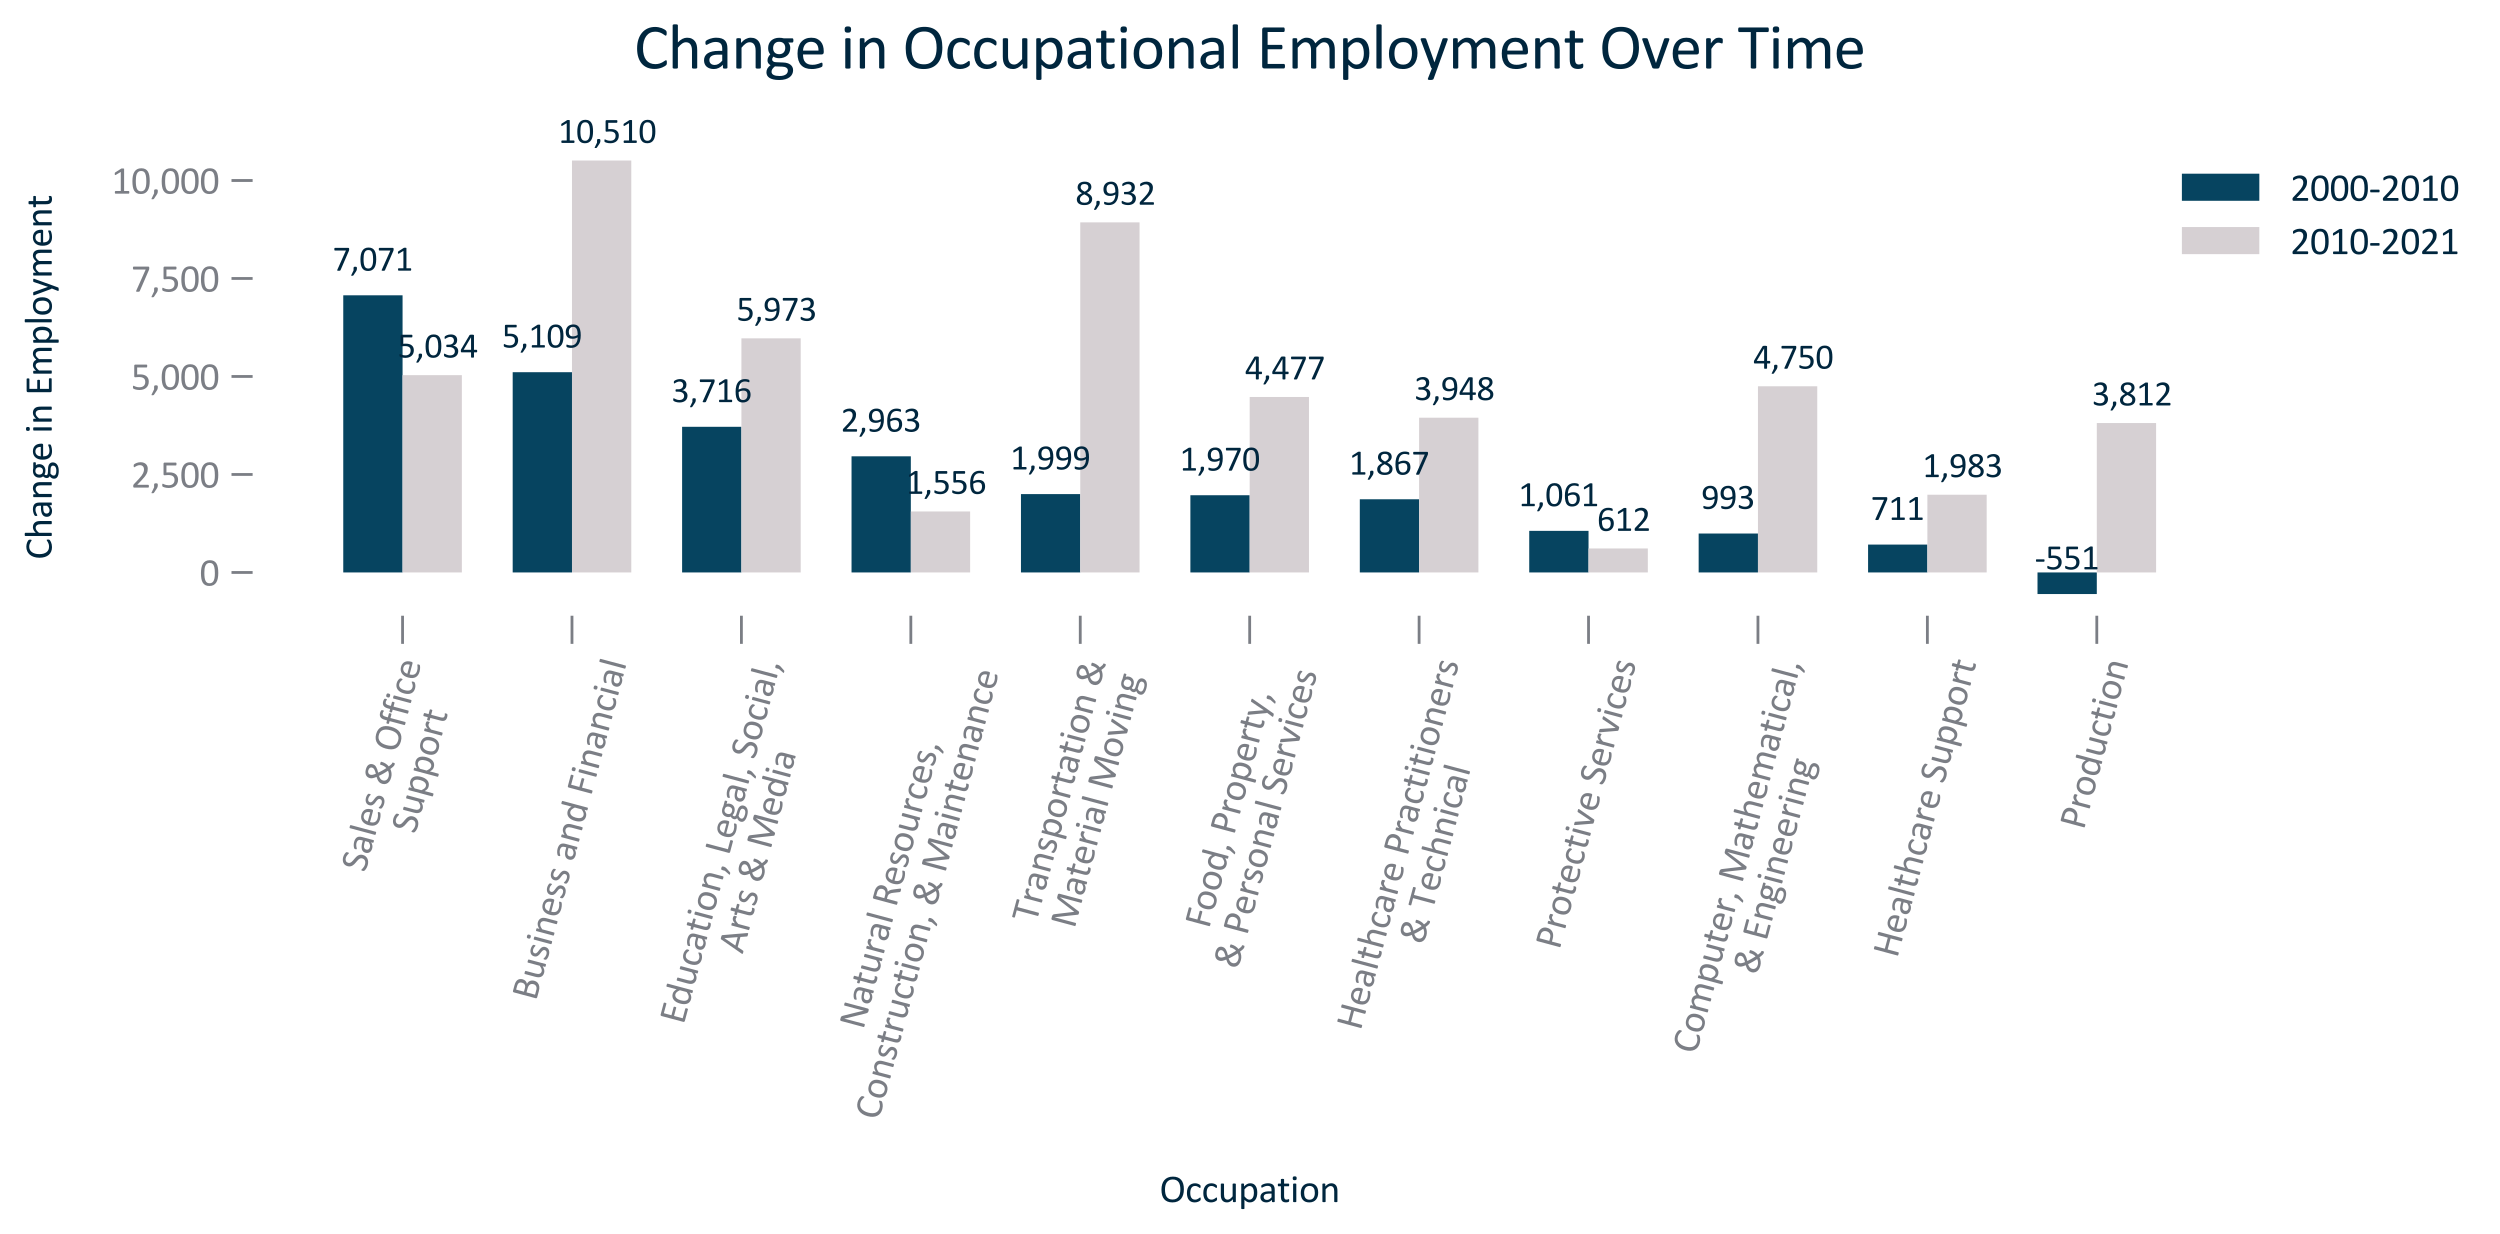 <?xml version="1.0" encoding="utf-8" standalone="no"?>
<!DOCTYPE svg PUBLIC "-//W3C//DTD SVG 1.1//EN"
  "http://www.w3.org/Graphics/SVG/1.1/DTD/svg11.dtd">
<svg xmlns:xlink="http://www.w3.org/1999/xlink" width="710.215pt" height="350.64pt" viewBox="0 0 710.215 350.64" xmlns="http://www.w3.org/2000/svg" version="1.1">
 <defs>
  <style type="text/css">*{stroke-linejoin: round; stroke-linecap: butt}</style>
 </defs>
 <g id="figure_1">
  <g id="patch_1">
   <path d="M 0 350.64 
L 710.215 350.64 
L 710.215 0 
L 0 0 
L 0 350.64 
z
" style="fill: none"/>
  </g>
  <g id="axes_1">
   <g id="patch_2">
    <path d="M 71.766 174.917 
L 638.268 174.917 
L 638.268 39.443 
L 71.766 39.443 
L 71.766 174.917 
z
" style="fill: none"/>
   </g>
   <g id="matplotlib.axis_1">
    <g id="xtick_1">
     <g id="line2d_1">
      <defs>
       <path id="me8e4eb66c2" d="M 0 0 
L 0 8 
" style="stroke: #7b7e85; stroke-width: 0.8"/>
      </defs>
      <g>
       <use xlink:href="#me8e4eb66c2" x="114.362" y="174.917" style="fill: #7b7e85; stroke: #7b7e85; stroke-width: 0.8"/>
      </g>
     </g>
     <g id="text_1">
      <!-- Sales &amp; Office -->
      <g style="fill: #7b7e85" transform="translate(103.759 247.997) rotate(-75) scale(0.11 -0.11)">
       <defs>
        <path id="Calibri-53" d="M 2709 1134 
Q 2709 850 2604 628 
Q 2500 406 2314 251 
Q 2128 97 1876 19 
Q 1625 -59 1334 -59 
Q 1131 -59 957 -25 
Q 784 9 648 59 
Q 513 109 420 162 
Q 328 216 292 253 
Q 256 291 239 348 
Q 222 406 222 503 
Q 222 572 228 617 
Q 234 663 246 691 
Q 259 719 278 730 
Q 297 741 322 741 
Q 366 741 445 687 
Q 525 634 650 571 
Q 775 509 951 454 
Q 1128 400 1359 400 
Q 1534 400 1679 447 
Q 1825 494 1929 580 
Q 2034 666 2090 791 
Q 2147 916 2147 1075 
Q 2147 1247 2069 1369 
Q 1991 1491 1862 1583 
Q 1734 1675 1570 1751 
Q 1406 1828 1234 1908 
Q 1063 1988 900 2084 
Q 738 2181 609 2312 
Q 481 2444 401 2620 
Q 322 2797 322 3044 
Q 322 3297 414 3495 
Q 506 3694 670 3828 
Q 834 3963 1061 4033 
Q 1288 4103 1550 4103 
Q 1684 4103 1820 4079 
Q 1956 4056 2076 4017 
Q 2197 3978 2290 3929 
Q 2384 3881 2414 3851 
Q 2444 3822 2453 3805 
Q 2463 3788 2469 3761 
Q 2475 3734 2478 3696 
Q 2481 3659 2481 3600 
Q 2481 3544 2476 3500 
Q 2472 3456 2462 3426 
Q 2453 3397 2436 3383 
Q 2419 3369 2397 3369 
Q 2363 3369 2289 3412 
Q 2216 3456 2109 3511 
Q 2003 3566 1858 3611 
Q 1713 3656 1531 3656 
Q 1363 3656 1238 3611 
Q 1113 3566 1031 3491 
Q 950 3416 909 3312 
Q 869 3209 869 3094 
Q 869 2925 947 2803 
Q 1025 2681 1154 2587 
Q 1284 2494 1450 2416 
Q 1616 2338 1787 2258 
Q 1959 2178 2125 2083 
Q 2291 1988 2420 1858 
Q 2550 1728 2629 1551 
Q 2709 1375 2709 1134 
z
" transform="scale(0.016)"/>
        <path id="Calibri-61" d="M 2597 75 
Q 2597 38 2572 19 
Q 2547 0 2503 -9 
Q 2459 -19 2375 -19 
Q 2294 -19 2245 -9 
Q 2197 0 2175 19 
Q 2153 38 2153 75 
L 2153 356 
Q 1969 159 1742 50 
Q 1516 -59 1263 -59 
Q 1041 -59 861 -1 
Q 681 56 554 165 
Q 428 275 358 434 
Q 288 594 288 797 
Q 288 1034 384 1209 
Q 481 1384 662 1500 
Q 844 1616 1106 1673 
Q 1369 1731 1697 1731 
L 2084 1731 
L 2084 1950 
Q 2084 2113 2050 2238 
Q 2016 2363 1939 2445 
Q 1863 2528 1741 2570 
Q 1619 2613 1441 2613 
Q 1250 2613 1098 2567 
Q 947 2522 833 2467 
Q 719 2413 642 2367 
Q 566 2322 528 2322 
Q 503 2322 484 2334 
Q 466 2347 452 2372 
Q 438 2397 431 2436 
Q 425 2475 425 2522 
Q 425 2600 436 2645 
Q 447 2691 489 2731 
Q 531 2772 634 2826 
Q 738 2881 872 2926 
Q 1006 2972 1165 3001 
Q 1325 3031 1488 3031 
Q 1791 3031 2003 2962 
Q 2216 2894 2347 2761 
Q 2478 2628 2537 2431 
Q 2597 2234 2597 1972 
L 2597 75 
z
M 2084 1359 
L 1644 1359 
Q 1431 1359 1275 1323 
Q 1119 1288 1016 1217 
Q 913 1147 864 1048 
Q 816 950 816 822 
Q 816 603 955 473 
Q 1094 344 1344 344 
Q 1547 344 1720 447 
Q 1894 550 2084 763 
L 2084 1359 
z
" transform="scale(0.016)"/>
        <path id="Calibri-6c" d="M 994 78 
Q 994 53 981 36 
Q 969 19 941 6 
Q 913 -6 863 -12 
Q 813 -19 734 -19 
Q 659 -19 609 -12 
Q 559 -6 529 6 
Q 500 19 489 36 
Q 478 53 478 78 
L 478 4253 
Q 478 4278 489 4297 
Q 500 4316 529 4328 
Q 559 4341 609 4347 
Q 659 4353 734 4353 
Q 813 4353 863 4347 
Q 913 4341 941 4328 
Q 969 4316 981 4297 
Q 994 4278 994 4253 
L 994 78 
z
" transform="scale(0.016)"/>
        <path id="Calibri-65" d="M 2878 1606 
Q 2878 1484 2817 1432 
Q 2756 1381 2678 1381 
L 834 1381 
Q 834 1147 881 959 
Q 928 772 1037 637 
Q 1147 503 1322 431 
Q 1497 359 1750 359 
Q 1950 359 2106 392 
Q 2263 425 2377 465 
Q 2491 506 2564 539 
Q 2638 572 2675 572 
Q 2697 572 2714 561 
Q 2731 550 2740 528 
Q 2750 506 2754 467 
Q 2759 428 2759 372 
Q 2759 331 2756 301 
Q 2753 272 2748 248 
Q 2744 225 2733 206 
Q 2722 188 2705 170 
Q 2688 153 2603 114 
Q 2519 75 2384 37 
Q 2250 0 2073 -29 
Q 1897 -59 1697 -59 
Q 1350 -59 1089 37 
Q 828 134 650 325 
Q 472 516 381 803 
Q 291 1091 291 1472 
Q 291 1834 384 2123 
Q 478 2413 654 2614 
Q 831 2816 1081 2923 
Q 1331 3031 1641 3031 
Q 1972 3031 2205 2925 
Q 2438 2819 2588 2639 
Q 2738 2459 2808 2217 
Q 2878 1975 2878 1700 
L 2878 1606 
z
M 2359 1759 
Q 2369 2166 2180 2397 
Q 1991 2628 1619 2628 
Q 1428 2628 1284 2556 
Q 1141 2484 1044 2365 
Q 947 2247 894 2089 
Q 841 1931 834 1759 
L 2359 1759 
z
" transform="scale(0.016)"/>
        <path id="Calibri-73" d="M 2244 844 
Q 2244 628 2164 459 
Q 2084 291 1937 175 
Q 1791 59 1587 0 
Q 1384 -59 1141 -59 
Q 991 -59 855 -36 
Q 719 -13 611 23 
Q 503 59 428 98 
Q 353 138 318 169 
Q 284 200 268 256 
Q 253 313 253 409 
Q 253 469 259 509 
Q 266 550 275 575 
Q 284 600 301 611 
Q 319 622 341 622 
Q 375 622 442 580 
Q 509 538 607 488 
Q 706 438 840 395 
Q 975 353 1150 353 
Q 1281 353 1387 381 
Q 1494 409 1572 464 
Q 1650 519 1692 603 
Q 1734 688 1734 803 
Q 1734 922 1673 1003 
Q 1613 1084 1513 1146 
Q 1413 1209 1288 1257 
Q 1163 1306 1030 1359 
Q 897 1413 770 1480 
Q 644 1547 544 1644 
Q 444 1741 383 1875 
Q 322 2009 322 2197 
Q 322 2363 386 2514 
Q 450 2666 578 2780 
Q 706 2894 898 2962 
Q 1091 3031 1347 3031 
Q 1459 3031 1571 3012 
Q 1684 2994 1775 2966 
Q 1866 2938 1930 2905 
Q 1994 2872 2026 2847 
Q 2059 2822 2070 2803 
Q 2081 2784 2086 2761 
Q 2091 2738 2095 2703 
Q 2100 2669 2100 2619 
Q 2100 2566 2095 2527 
Q 2091 2488 2080 2463 
Q 2069 2438 2053 2427 
Q 2038 2416 2019 2416 
Q 1991 2416 1937 2450 
Q 1884 2484 1800 2523 
Q 1716 2563 1602 2597 
Q 1488 2631 1341 2631 
Q 1209 2631 1109 2601 
Q 1009 2572 945 2517 
Q 881 2463 848 2388 
Q 816 2313 816 2225 
Q 816 2103 878 2020 
Q 941 1938 1041 1875 
Q 1141 1813 1269 1763 
Q 1397 1713 1530 1659 
Q 1663 1606 1792 1540 
Q 1922 1475 2022 1381 
Q 2122 1288 2183 1156 
Q 2244 1025 2244 844 
z
" transform="scale(0.016)"/>
        <path id="Calibri-20" transform="scale(0.016)"/>
        <path id="Calibri-26" d="M 338 1066 
Q 338 1238 384 1392 
Q 431 1547 531 1692 
Q 631 1838 792 1973 
Q 953 2109 1181 2247 
Q 1056 2416 967 2553 
Q 878 2691 820 2809 
Q 763 2928 738 3036 
Q 713 3144 713 3253 
Q 713 3447 778 3623 
Q 844 3800 989 3936 
Q 1134 4072 1362 4151 
Q 1591 4231 1916 4231 
Q 2191 4231 2392 4172 
Q 2594 4113 2726 4003 
Q 2859 3894 2926 3739 
Q 2994 3584 2994 3394 
Q 2994 3209 2934 3056 
Q 2875 2903 2744 2759 
Q 2613 2616 2408 2473 
Q 2203 2331 1913 2175 
Q 2019 2047 2144 1908 
Q 2269 1769 2405 1628 
Q 2541 1488 2683 1352 
Q 2825 1216 2963 1091 
Q 3025 1175 3075 1283 
Q 3125 1391 3162 1511 
Q 3200 1631 3219 1756 
Q 3238 1881 3238 2009 
L 3238 2122 
Q 3238 2153 3248 2173 
Q 3259 2194 3284 2208 
Q 3309 2222 3357 2228 
Q 3406 2234 3484 2234 
Q 3553 2234 3601 2231 
Q 3650 2228 3681 2217 
Q 3713 2206 3727 2182 
Q 3741 2159 3741 2119 
L 3741 2041 
Q 3741 1866 3711 1697 
Q 3681 1528 3629 1367 
Q 3578 1206 3501 1059 
Q 3425 913 3331 788 
Q 3472 675 3576 600 
Q 3681 525 3754 478 
Q 3828 431 3876 412 
Q 3925 394 3956 394 
Q 3988 394 4016 397 
Q 4044 400 4061 387 
Q 4078 375 4087 337 
Q 4097 300 4097 222 
Q 4097 144 4094 97 
Q 4091 50 4083 26 
Q 4075 3 4056 -12 
Q 4038 -28 3988 -40 
Q 3938 -53 3856 -53 
Q 3794 -53 3719 -31 
Q 3644 -9 3544 45 
Q 3444 100 3311 194 
Q 3178 288 3000 431 
Q 2869 325 2723 234 
Q 2578 144 2414 80 
Q 2250 16 2070 -20 
Q 1891 -56 1681 -56 
Q 1484 -56 1307 -21 
Q 1131 13 981 77 
Q 831 141 712 237 
Q 594 334 511 457 
Q 428 581 383 734 
Q 338 888 338 1066 
z
M 1259 3294 
Q 1259 3209 1282 3121 
Q 1306 3034 1354 2939 
Q 1403 2844 1473 2734 
Q 1544 2625 1641 2491 
Q 1869 2619 2023 2726 
Q 2178 2834 2272 2934 
Q 2366 3034 2408 3134 
Q 2450 3234 2450 3347 
Q 2450 3438 2417 3520 
Q 2384 3603 2312 3667 
Q 2241 3731 2131 3768 
Q 2022 3806 1869 3806 
Q 1703 3806 1589 3764 
Q 1475 3722 1401 3651 
Q 1328 3581 1293 3487 
Q 1259 3394 1259 3294 
z
M 897 1119 
Q 897 956 951 822 
Q 1006 688 1112 589 
Q 1219 491 1378 436 
Q 1538 381 1747 381 
Q 1875 381 1997 407 
Q 2119 434 2230 479 
Q 2341 525 2441 589 
Q 2541 653 2625 725 
Q 2463 866 2302 1017 
Q 2141 1169 1991 1322 
Q 1841 1475 1702 1626 
Q 1563 1778 1447 1922 
Q 1291 1822 1186 1723 
Q 1081 1625 1017 1526 
Q 953 1428 925 1328 
Q 897 1228 897 1119 
z
M 0 4044 
L 0 4044 
z
" transform="scale(0.016)"/>
        <path id="Calibri-4f" d="M 3925 2069 
Q 3925 1578 3809 1184 
Q 3694 791 3464 514 
Q 3234 238 2887 89 
Q 2541 -59 2078 -59 
Q 1622 -59 1289 77 
Q 956 213 739 472 
Q 522 731 415 1115 
Q 309 1500 309 2000 
Q 309 2478 425 2868 
Q 541 3259 772 3532 
Q 1003 3806 1350 3954 
Q 1697 4103 2159 4103 
Q 2606 4103 2937 3968 
Q 3269 3834 3489 3576 
Q 3709 3319 3817 2939 
Q 3925 2559 3925 2069 
z
M 3359 2031 
Q 3359 2375 3298 2670 
Q 3238 2966 3095 3183 
Q 2953 3400 2715 3522 
Q 2478 3644 2128 3644 
Q 1778 3644 1540 3512 
Q 1303 3381 1154 3162 
Q 1006 2944 942 2651 
Q 878 2359 878 2038 
Q 878 1681 937 1381 
Q 997 1081 1137 864 
Q 1278 647 1514 526 
Q 1750 406 2106 406 
Q 2459 406 2700 537 
Q 2941 669 3087 892 
Q 3234 1116 3296 1409 
Q 3359 1703 3359 2031 
z
" transform="scale(0.016)"/>
        <path id="Calibri-66" d="M 2019 4047 
Q 2019 3988 2012 3952 
Q 2006 3916 1998 3894 
Q 1991 3872 1978 3864 
Q 1966 3856 1947 3856 
Q 1925 3856 1892 3870 
Q 1859 3884 1812 3901 
Q 1766 3919 1702 3933 
Q 1638 3947 1553 3947 
Q 1438 3947 1356 3909 
Q 1275 3872 1225 3792 
Q 1175 3713 1153 3586 
Q 1131 3459 1131 3278 
L 1131 2972 
L 1759 2972 
Q 1784 2972 1801 2961 
Q 1819 2950 1833 2923 
Q 1847 2897 1855 2856 
Q 1863 2816 1863 2756 
Q 1863 2644 1834 2594 
Q 1806 2544 1759 2544 
L 1131 2544 
L 1131 78 
Q 1131 53 1118 36 
Q 1106 19 1076 6 
Q 1047 -6 997 -12 
Q 947 -19 872 -19 
Q 797 -19 747 -12 
Q 697 -6 667 6 
Q 638 19 625 36 
Q 613 53 613 78 
L 613 2544 
L 216 2544 
Q 166 2544 141 2594 
Q 116 2644 116 2756 
Q 116 2816 122 2856 
Q 128 2897 140 2923 
Q 153 2950 172 2961 
Q 191 2972 216 2972 
L 613 2972 
L 613 3263 
Q 613 3556 667 3767 
Q 722 3978 834 4112 
Q 947 4247 1117 4311 
Q 1288 4375 1519 4375 
Q 1628 4375 1731 4354 
Q 1834 4334 1890 4311 
Q 1947 4288 1965 4269 
Q 1984 4250 1996 4220 
Q 2009 4191 2014 4148 
Q 2019 4106 2019 4047 
z
" transform="scale(0.016)"/>
        <path id="Calibri-69" d="M 994 78 
Q 994 53 981 36 
Q 969 19 941 6 
Q 913 -6 863 -12 
Q 813 -19 734 -19 
Q 659 -19 609 -12 
Q 559 -6 529 6 
Q 500 19 489 36 
Q 478 53 478 78 
L 478 2891 
Q 478 2913 489 2931 
Q 500 2950 529 2962 
Q 559 2975 609 2981 
Q 659 2988 734 2988 
Q 813 2988 863 2981 
Q 913 2975 941 2962 
Q 969 2950 981 2931 
Q 994 2913 994 2891 
L 994 78 
z
M 1053 3841 
Q 1053 3659 984 3593 
Q 916 3528 731 3528 
Q 550 3528 483 3592 
Q 416 3656 416 3834 
Q 416 4016 484 4081 
Q 553 4147 738 4147 
Q 919 4147 986 4083 
Q 1053 4019 1053 3841 
z
" transform="scale(0.016)"/>
        <path id="Calibri-63" d="M 2500 506 
Q 2500 453 2497 414 
Q 2494 375 2486 348 
Q 2478 322 2467 301 
Q 2456 281 2417 242 
Q 2378 203 2284 145 
Q 2191 88 2073 42 
Q 1956 -3 1818 -31 
Q 1681 -59 1534 -59 
Q 1231 -59 997 41 
Q 763 141 605 333 
Q 447 525 364 804 
Q 281 1084 281 1450 
Q 281 1866 382 2164 
Q 484 2463 661 2653 
Q 838 2844 1077 2936 
Q 1316 3028 1594 3028 
Q 1728 3028 1854 3003 
Q 1981 2978 2087 2937 
Q 2194 2897 2276 2844 
Q 2359 2791 2396 2753 
Q 2434 2716 2448 2694 
Q 2463 2672 2472 2642 
Q 2481 2613 2484 2575 
Q 2488 2538 2488 2481 
Q 2488 2359 2459 2311 
Q 2431 2263 2391 2263 
Q 2344 2263 2283 2314 
Q 2222 2366 2128 2428 
Q 2034 2491 1901 2542 
Q 1769 2594 1588 2594 
Q 1216 2594 1017 2308 
Q 819 2022 819 1478 
Q 819 1206 870 1001 
Q 922 797 1022 659 
Q 1122 522 1267 455 
Q 1413 388 1600 388 
Q 1778 388 1912 444 
Q 2047 500 2145 567 
Q 2244 634 2311 689 
Q 2378 744 2416 744 
Q 2438 744 2453 731 
Q 2469 719 2480 689 
Q 2491 659 2495 614 
Q 2500 569 2500 506 
z
" transform="scale(0.016)"/>
       </defs>
       <use xlink:href="#Calibri-53"/>
       <use xlink:href="#Calibri-61" x="45.947"/>
       <use xlink:href="#Calibri-6c" x="93.848"/>
       <use xlink:href="#Calibri-65" x="116.797"/>
       <use xlink:href="#Calibri-73" x="166.553"/>
       <use xlink:href="#Calibri-20" x="205.664"/>
       <use xlink:href="#Calibri-26" x="228.271"/>
       <use xlink:href="#Calibri-20" x="296.484"/>
       <use xlink:href="#Calibri-4f" x="319.092"/>
       <use xlink:href="#Calibri-66" x="385.303"/>
       <use xlink:href="#Calibri-66" x="415.82"/>
       <use xlink:href="#Calibri-69" x="446.338"/>
       <use xlink:href="#Calibri-63" x="469.287"/>
       <use xlink:href="#Calibri-65" x="511.572"/>
      </g>
      <!--  Support -->
      <g style="fill: #7b7e85" transform="translate(117.367 239.456) rotate(-75) scale(0.11 -0.11)">
       <defs>
        <path id="Calibri-75" d="M 2888 78 
Q 2888 53 2877 36 
Q 2866 19 2837 6 
Q 2809 -6 2764 -12 
Q 2719 -19 2653 -19 
Q 2581 -19 2536 -12 
Q 2491 -6 2464 6 
Q 2438 19 2428 36 
Q 2419 53 2419 78 
L 2419 450 
Q 2178 184 1943 62 
Q 1709 -59 1469 -59 
Q 1188 -59 995 34 
Q 803 128 684 289 
Q 566 450 514 664 
Q 463 878 463 1184 
L 463 2891 
Q 463 2916 473 2933 
Q 484 2950 515 2964 
Q 547 2978 597 2983 
Q 647 2988 722 2988 
Q 797 2988 847 2983 
Q 897 2978 926 2964 
Q 956 2950 968 2933 
Q 981 2916 981 2891 
L 981 1253 
Q 981 1006 1017 857 
Q 1053 709 1126 604 
Q 1200 500 1312 442 
Q 1425 384 1575 384 
Q 1769 384 1961 521 
Q 2153 659 2369 925 
L 2369 2891 
Q 2369 2916 2380 2933 
Q 2391 2950 2422 2964 
Q 2453 2978 2501 2983 
Q 2550 2988 2628 2988 
Q 2703 2988 2753 2983 
Q 2803 2978 2831 2964 
Q 2859 2950 2873 2933 
Q 2888 2916 2888 2891 
L 2888 78 
z
" transform="scale(0.016)"/>
        <path id="Calibri-70" d="M 3066 1528 
Q 3066 1159 2986 865 
Q 2906 572 2751 367 
Q 2597 163 2369 52 
Q 2141 -59 1847 -59 
Q 1722 -59 1615 -34 
Q 1509 -9 1407 44 
Q 1306 97 1206 178 
Q 1106 259 994 369 
L 994 -1038 
Q 994 -1063 981 -1081 
Q 969 -1100 941 -1112 
Q 913 -1125 863 -1131 
Q 813 -1138 734 -1138 
Q 659 -1138 609 -1131 
Q 559 -1125 529 -1112 
Q 500 -1100 489 -1081 
Q 478 -1063 478 -1038 
L 478 2891 
Q 478 2919 487 2936 
Q 497 2953 525 2965 
Q 553 2978 597 2983 
Q 641 2988 703 2988 
Q 769 2988 811 2983 
Q 853 2978 881 2965 
Q 909 2953 920 2936 
Q 931 2919 931 2891 
L 931 2513 
Q 1059 2644 1178 2741 
Q 1297 2838 1417 2902 
Q 1538 2966 1664 2998 
Q 1791 3031 1931 3031 
Q 2238 3031 2453 2912 
Q 2669 2794 2805 2587 
Q 2941 2381 3003 2107 
Q 3066 1834 3066 1528 
z
M 2522 1469 
Q 2522 1684 2489 1886 
Q 2456 2088 2376 2244 
Q 2297 2400 2162 2494 
Q 2028 2588 1828 2588 
Q 1728 2588 1631 2558 
Q 1534 2528 1434 2464 
Q 1334 2400 1225 2295 
Q 1116 2191 994 2038 
L 994 919 
Q 1206 659 1397 521 
Q 1588 384 1797 384 
Q 1991 384 2130 478 
Q 2269 572 2355 728 
Q 2441 884 2481 1078 
Q 2522 1272 2522 1469 
z
" transform="scale(0.016)"/>
        <path id="Calibri-6f" d="M 3094 1516 
Q 3094 1172 3003 883 
Q 2913 594 2733 384 
Q 2553 175 2283 58 
Q 2013 -59 1656 -59 
Q 1309 -59 1051 44 
Q 794 147 622 344 
Q 450 541 365 822 
Q 281 1103 281 1459 
Q 281 1803 370 2092 
Q 459 2381 639 2590 
Q 819 2800 1087 2915 
Q 1356 3031 1716 3031 
Q 2063 3031 2320 2928 
Q 2578 2825 2750 2628 
Q 2922 2431 3008 2150 
Q 3094 1869 3094 1516 
z
M 2550 1481 
Q 2550 1709 2508 1912 
Q 2466 2116 2369 2269 
Q 2272 2422 2106 2511 
Q 1941 2600 1694 2600 
Q 1466 2600 1302 2519 
Q 1138 2438 1031 2289 
Q 925 2141 873 1937 
Q 822 1734 822 1494 
Q 822 1263 864 1059 
Q 906 856 1004 704 
Q 1103 553 1268 464 
Q 1434 375 1681 375 
Q 1906 375 2072 456 
Q 2238 538 2344 684 
Q 2450 831 2500 1034 
Q 2550 1238 2550 1481 
z
" transform="scale(0.016)"/>
        <path id="Calibri-72" d="M 2122 2706 
Q 2122 2638 2119 2591 
Q 2116 2544 2106 2517 
Q 2097 2491 2083 2477 
Q 2069 2463 2044 2463 
Q 2019 2463 1983 2477 
Q 1947 2491 1901 2505 
Q 1856 2519 1800 2531 
Q 1744 2544 1678 2544 
Q 1600 2544 1525 2512 
Q 1450 2481 1367 2409 
Q 1284 2338 1193 2219 
Q 1103 2100 994 1928 
L 994 78 
Q 994 53 981 36 
Q 969 19 941 6 
Q 913 -6 863 -12 
Q 813 -19 734 -19 
Q 659 -19 609 -12 
Q 559 -6 529 6 
Q 500 19 489 36 
Q 478 53 478 78 
L 478 2891 
Q 478 2916 487 2933 
Q 497 2950 525 2964 
Q 553 2978 597 2983 
Q 641 2988 713 2988 
Q 781 2988 826 2983 
Q 872 2978 897 2964 
Q 922 2950 933 2933 
Q 944 2916 944 2891 
L 944 2481 
Q 1059 2650 1161 2756 
Q 1263 2863 1353 2923 
Q 1444 2984 1533 3007 
Q 1622 3031 1713 3031 
Q 1753 3031 1804 3026 
Q 1856 3022 1912 3009 
Q 1969 2997 2014 2981 
Q 2059 2966 2078 2950 
Q 2097 2934 2103 2920 
Q 2109 2906 2114 2884 
Q 2119 2863 2120 2820 
Q 2122 2778 2122 2706 
z
" transform="scale(0.016)"/>
        <path id="Calibri-74" d="M 1941 284 
Q 1941 194 1928 141 
Q 1916 88 1891 63 
Q 1866 38 1816 16 
Q 1766 -6 1702 -20 
Q 1638 -34 1566 -43 
Q 1494 -53 1422 -53 
Q 1203 -53 1047 5 
Q 891 63 791 180 
Q 691 297 645 476 
Q 600 656 600 900 
L 600 2544 
L 206 2544 
Q 159 2544 131 2594 
Q 103 2644 103 2756 
Q 103 2816 111 2856 
Q 119 2897 131 2923 
Q 144 2950 164 2961 
Q 184 2972 209 2972 
L 600 2972 
L 600 3641 
Q 600 3663 611 3681 
Q 622 3700 651 3714 
Q 681 3728 731 3734 
Q 781 3741 856 3741 
Q 934 3741 984 3734 
Q 1034 3728 1062 3714 
Q 1091 3700 1103 3681 
Q 1116 3663 1116 3641 
L 1116 2972 
L 1838 2972 
Q 1863 2972 1881 2961 
Q 1900 2950 1914 2923 
Q 1928 2897 1934 2856 
Q 1941 2816 1941 2756 
Q 1941 2644 1912 2594 
Q 1884 2544 1838 2544 
L 1116 2544 
L 1116 975 
Q 1116 684 1202 536 
Q 1288 388 1509 388 
Q 1581 388 1637 402 
Q 1694 416 1737 431 
Q 1781 447 1812 461 
Q 1844 475 1869 475 
Q 1884 475 1898 467 
Q 1913 459 1920 437 
Q 1928 416 1934 378 
Q 1941 341 1941 284 
z
" transform="scale(0.016)"/>
       </defs>
       <use xlink:href="#Calibri-20"/>
       <use xlink:href="#Calibri-53" x="22.607"/>
       <use xlink:href="#Calibri-75" x="68.555"/>
       <use xlink:href="#Calibri-70" x="121.094"/>
       <use xlink:href="#Calibri-70" x="173.633"/>
       <use xlink:href="#Calibri-6f" x="226.172"/>
       <use xlink:href="#Calibri-72" x="278.906"/>
       <use xlink:href="#Calibri-74" x="313.77"/>
      </g>
     </g>
    </g>
    <g id="xtick_2">
     <g id="line2d_2">
      <g>
       <use xlink:href="#me8e4eb66c2" x="162.493" y="174.917" style="fill: #7b7e85; stroke: #7b7e85; stroke-width: 0.8"/>
      </g>
     </g>
     <g id="text_2">
      <!-- Business and Financial -->
      <g style="fill: #7b7e85" transform="translate(152.268 284.589) rotate(-75) scale(0.11 -0.11)">
       <defs>
        <path id="Calibri-42" d="M 3203 1159 
Q 3203 969 3154 808 
Q 3106 647 3018 519 
Q 2931 391 2807 294 
Q 2684 197 2529 131 
Q 2375 66 2198 33 
Q 2022 0 1794 0 
L 738 0 
Q 666 0 602 48 
Q 538 97 538 219 
L 538 3825 
Q 538 3947 602 3995 
Q 666 4044 738 4044 
L 1656 4044 
Q 2019 4044 2250 3975 
Q 2481 3906 2636 3775 
Q 2791 3644 2869 3453 
Q 2947 3263 2947 3022 
Q 2947 2878 2912 2747 
Q 2878 2616 2811 2505 
Q 2744 2394 2642 2306 
Q 2541 2219 2409 2163 
Q 2575 2131 2719 2048 
Q 2863 1966 2970 1837 
Q 3078 1709 3140 1537 
Q 3203 1366 3203 1159 
z
M 2394 2969 
Q 2394 3116 2353 3234 
Q 2313 3353 2225 3436 
Q 2138 3519 1997 3562 
Q 1856 3606 1625 3606 
L 1069 3606 
L 1069 2297 
L 1681 2297 
Q 1891 2297 2019 2351 
Q 2147 2406 2231 2498 
Q 2316 2591 2355 2714 
Q 2394 2838 2394 2969 
z
M 2638 1128 
Q 2638 1309 2580 1446 
Q 2522 1584 2411 1678 
Q 2300 1772 2133 1820 
Q 1966 1869 1713 1869 
L 1069 1869 
L 1069 444 
L 1850 444 
Q 2034 444 2171 487 
Q 2309 531 2414 617 
Q 2519 703 2578 831 
Q 2638 959 2638 1128 
z
" transform="scale(0.016)"/>
        <path id="Calibri-6e" d="M 2900 78 
Q 2900 53 2887 36 
Q 2875 19 2847 6 
Q 2819 -6 2769 -12 
Q 2719 -19 2644 -19 
Q 2566 -19 2516 -12 
Q 2466 -6 2437 6 
Q 2409 19 2396 36 
Q 2384 53 2384 78 
L 2384 1725 
Q 2384 1966 2346 2112 
Q 2309 2259 2237 2365 
Q 2166 2472 2052 2528 
Q 1938 2584 1788 2584 
Q 1594 2584 1400 2446 
Q 1206 2309 994 2044 
L 994 78 
Q 994 53 981 36 
Q 969 19 941 6 
Q 913 -6 863 -12 
Q 813 -19 734 -19 
Q 659 -19 609 -12 
Q 559 -6 529 6 
Q 500 19 489 36 
Q 478 53 478 78 
L 478 2891 
Q 478 2916 487 2933 
Q 497 2950 525 2964 
Q 553 2978 597 2983 
Q 641 2988 713 2988 
Q 781 2988 826 2983 
Q 872 2978 897 2964 
Q 922 2950 933 2933 
Q 944 2916 944 2891 
L 944 2519 
Q 1181 2784 1417 2907 
Q 1653 3031 1894 3031 
Q 2175 3031 2367 2936 
Q 2559 2841 2678 2681 
Q 2797 2522 2848 2308 
Q 2900 2094 2900 1794 
L 2900 78 
z
" transform="scale(0.016)"/>
        <path id="Calibri-64" d="M 2888 78 
Q 2888 53 2877 34 
Q 2866 16 2839 5 
Q 2813 -6 2769 -12 
Q 2725 -19 2663 -19 
Q 2597 -19 2553 -12 
Q 2509 -6 2481 5 
Q 2453 16 2440 34 
Q 2428 53 2428 78 
L 2428 450 
Q 2206 209 1967 75 
Q 1728 -59 1444 -59 
Q 1134 -59 915 61 
Q 697 181 561 386 
Q 425 591 362 867 
Q 300 1144 300 1450 
Q 300 1813 378 2105 
Q 456 2397 609 2603 
Q 763 2809 989 2920 
Q 1216 3031 1513 3031 
Q 1759 3031 1964 2923 
Q 2169 2816 2369 2606 
L 2369 4241 
Q 2369 4263 2380 4283 
Q 2391 4303 2422 4314 
Q 2453 4325 2501 4333 
Q 2550 4341 2625 4341 
Q 2703 4341 2753 4333 
Q 2803 4325 2831 4314 
Q 2859 4303 2873 4283 
Q 2888 4263 2888 4241 
L 2888 78 
z
M 2369 2056 
Q 2159 2316 1964 2452 
Q 1769 2588 1556 2588 
Q 1359 2588 1221 2494 
Q 1084 2400 998 2247 
Q 913 2094 873 1900 
Q 834 1706 834 1506 
Q 834 1294 867 1091 
Q 900 888 981 730 
Q 1063 572 1197 476 
Q 1331 381 1534 381 
Q 1638 381 1733 409 
Q 1828 438 1928 503 
Q 2028 569 2137 673 
Q 2247 778 2369 931 
L 2369 2056 
z
" transform="scale(0.016)"/>
        <path id="Calibri-46" d="M 2663 3813 
Q 2663 3753 2656 3709 
Q 2650 3666 2634 3639 
Q 2619 3613 2598 3600 
Q 2578 3588 2556 3588 
L 1075 3588 
L 1075 2213 
L 2475 2213 
Q 2497 2213 2517 2202 
Q 2538 2191 2553 2166 
Q 2569 2141 2575 2098 
Q 2581 2056 2581 1991 
Q 2581 1931 2575 1889 
Q 2569 1847 2553 1820 
Q 2538 1794 2517 1780 
Q 2497 1766 2475 1766 
L 1075 1766 
L 1075 81 
Q 1075 59 1062 39 
Q 1050 19 1019 8 
Q 988 -3 938 -11 
Q 888 -19 806 -19 
Q 731 -19 678 -11 
Q 625 -3 594 8 
Q 563 19 550 39 
Q 538 59 538 81 
L 538 3825 
Q 538 3947 602 3995 
Q 666 4044 738 4044 
L 2556 4044 
Q 2578 4044 2598 4031 
Q 2619 4019 2634 3991 
Q 2650 3963 2656 3917 
Q 2663 3872 2663 3813 
z
" transform="scale(0.016)"/>
       </defs>
       <use xlink:href="#Calibri-42"/>
       <use xlink:href="#Calibri-75" x="54.395"/>
       <use xlink:href="#Calibri-73" x="106.934"/>
       <use xlink:href="#Calibri-69" x="146.045"/>
       <use xlink:href="#Calibri-6e" x="168.994"/>
       <use xlink:href="#Calibri-65" x="221.533"/>
       <use xlink:href="#Calibri-73" x="271.289"/>
       <use xlink:href="#Calibri-73" x="310.4"/>
       <use xlink:href="#Calibri-20" x="349.512"/>
       <use xlink:href="#Calibri-61" x="372.119"/>
       <use xlink:href="#Calibri-6e" x="420.02"/>
       <use xlink:href="#Calibri-64" x="472.559"/>
       <use xlink:href="#Calibri-20" x="525.098"/>
       <use xlink:href="#Calibri-46" x="547.705"/>
       <use xlink:href="#Calibri-69" x="593.652"/>
       <use xlink:href="#Calibri-6e" x="616.602"/>
       <use xlink:href="#Calibri-61" x="669.141"/>
       <use xlink:href="#Calibri-6e" x="717.041"/>
       <use xlink:href="#Calibri-63" x="769.58"/>
       <use xlink:href="#Calibri-69" x="811.865"/>
       <use xlink:href="#Calibri-61" x="834.814"/>
       <use xlink:href="#Calibri-6c" x="882.715"/>
      </g>
     </g>
    </g>
    <g id="xtick_3">
     <g id="line2d_3">
      <g>
       <use xlink:href="#me8e4eb66c2" x="210.624" y="174.917" style="fill: #7b7e85; stroke: #7b7e85; stroke-width: 0.8"/>
      </g>
     </g>
     <g id="text_3">
      <!-- Education, Legal, Social, -->
      <g style="fill: #7b7e85" transform="translate(194.216 291.305) rotate(-75) scale(0.11 -0.11)">
       <defs>
        <path id="Calibri-45" d="M 2788 222 
Q 2788 166 2781 123 
Q 2775 81 2759 53 
Q 2744 25 2723 12 
Q 2703 0 2678 0 
L 738 0 
Q 666 0 602 48 
Q 538 97 538 219 
L 538 3825 
Q 538 3947 602 3995 
Q 666 4044 738 4044 
L 2656 4044 
Q 2681 4044 2701 4031 
Q 2722 4019 2734 3991 
Q 2747 3963 2755 3920 
Q 2763 3878 2763 3816 
Q 2763 3759 2755 3717 
Q 2747 3675 2734 3648 
Q 2722 3622 2701 3609 
Q 2681 3597 2656 3597 
L 1075 3597 
L 1075 2328 
L 2431 2328 
Q 2456 2328 2476 2314 
Q 2497 2300 2511 2275 
Q 2525 2250 2531 2206 
Q 2538 2163 2538 2103 
Q 2538 2047 2531 2006 
Q 2525 1966 2511 1941 
Q 2497 1916 2476 1905 
Q 2456 1894 2431 1894 
L 1075 1894 
L 1075 447 
L 2678 447 
Q 2703 447 2723 434 
Q 2744 422 2759 395 
Q 2775 369 2781 326 
Q 2788 284 2788 222 
z
" transform="scale(0.016)"/>
        <path id="Calibri-2c" d="M 1159 447 
Q 1159 350 1150 269 
Q 1141 188 1119 116 
Q 1097 44 1061 -26 
Q 1025 -97 972 -175 
L 544 -819 
Q 528 -841 508 -856 
Q 488 -872 458 -884 
Q 428 -897 389 -901 
Q 350 -906 291 -906 
Q 238 -906 202 -901 
Q 166 -897 150 -886 
Q 134 -875 132 -856 
Q 131 -838 144 -813 
L 559 47 
L 559 447 
Q 559 531 576 581 
Q 594 631 631 656 
Q 669 681 725 690 
Q 781 700 863 700 
Q 941 700 997 690 
Q 1053 681 1089 656 
Q 1125 631 1142 581 
Q 1159 531 1159 447 
z
" transform="scale(0.016)"/>
        <path id="Calibri-4c" d="M 2634 234 
Q 2634 172 2628 130 
Q 2622 88 2608 58 
Q 2594 28 2573 14 
Q 2553 0 2525 0 
L 738 0 
Q 666 0 602 48 
Q 538 97 538 219 
L 538 3963 
Q 538 3988 550 4006 
Q 563 4025 594 4036 
Q 625 4047 678 4055 
Q 731 4063 806 4063 
Q 884 4063 936 4055 
Q 988 4047 1019 4036 
Q 1050 4025 1062 4006 
Q 1075 3988 1075 3963 
L 1075 466 
L 2525 466 
Q 2553 466 2573 452 
Q 2594 438 2608 411 
Q 2622 384 2628 340 
Q 2634 297 2634 234 
z
" transform="scale(0.016)"/>
        <path id="Calibri-67" d="M 2828 2763 
Q 2828 2653 2798 2604 
Q 2769 2556 2722 2556 
L 2319 2556 
Q 2428 2444 2472 2308 
Q 2516 2172 2516 2025 
Q 2516 1781 2437 1593 
Q 2359 1406 2214 1276 
Q 2069 1147 1869 1078 
Q 1669 1009 1425 1009 
Q 1253 1009 1098 1054 
Q 944 1100 859 1169 
Q 803 1113 767 1041 
Q 731 969 731 875 
Q 731 766 832 694 
Q 934 622 1103 616 
L 1838 584 
Q 2047 578 2222 526 
Q 2397 475 2525 379 
Q 2653 284 2725 145 
Q 2797 6 2797 -178 
Q 2797 -372 2715 -547 
Q 2634 -722 2467 -855 
Q 2300 -988 2040 -1064 
Q 1781 -1141 1428 -1141 
Q 1088 -1141 848 -1083 
Q 609 -1025 456 -925 
Q 303 -825 234 -686 
Q 166 -547 166 -384 
Q 166 -281 191 -184 
Q 216 -88 267 0 
Q 319 88 395 167 
Q 472 247 572 325 
Q 419 403 345 522 
Q 272 641 272 778 
Q 272 969 350 1119 
Q 428 1269 544 1388 
Q 447 1503 390 1648 
Q 334 1794 334 2000 
Q 334 2241 415 2431 
Q 497 2622 640 2753 
Q 784 2884 986 2954 
Q 1188 3025 1425 3025 
Q 1553 3025 1664 3011 
Q 1775 2997 1872 2972 
L 2722 2972 
Q 2775 2972 2801 2920 
Q 2828 2869 2828 2763 
z
M 2022 2022 
Q 2022 2309 1864 2470 
Q 1706 2631 1416 2631 
Q 1266 2631 1155 2581 
Q 1044 2531 970 2443 
Q 897 2356 861 2242 
Q 825 2128 825 2003 
Q 825 1725 983 1565 
Q 1141 1406 1425 1406 
Q 1578 1406 1690 1454 
Q 1803 1503 1876 1589 
Q 1950 1675 1986 1787 
Q 2022 1900 2022 2022 
z
M 2281 -206 
Q 2281 -25 2132 73 
Q 1984 172 1731 178 
L 1003 203 
Q 903 125 839 54 
Q 775 -16 737 -80 
Q 700 -144 686 -206 
Q 672 -269 672 -334 
Q 672 -538 878 -642 
Q 1084 -747 1453 -747 
Q 1688 -747 1845 -701 
Q 2003 -656 2100 -581 
Q 2197 -506 2239 -409 
Q 2281 -313 2281 -206 
z
" transform="scale(0.016)"/>
       </defs>
       <use xlink:href="#Calibri-45"/>
       <use xlink:href="#Calibri-64" x="47.328"/>
       <use xlink:href="#Calibri-75" x="99.867"/>
       <use xlink:href="#Calibri-63" x="152.406"/>
       <use xlink:href="#Calibri-61" x="194.691"/>
       <use xlink:href="#Calibri-74" x="242.592"/>
       <use xlink:href="#Calibri-69" x="276.088"/>
       <use xlink:href="#Calibri-6f" x="299.037"/>
       <use xlink:href="#Calibri-6e" x="351.771"/>
       <use xlink:href="#Calibri-2c" x="404.311"/>
       <use xlink:href="#Calibri-20" x="429.262"/>
       <use xlink:href="#Calibri-4c" x="451.869"/>
       <use xlink:href="#Calibri-65" x="493.91"/>
       <use xlink:href="#Calibri-67" x="543.666"/>
       <use xlink:href="#Calibri-61" x="590.736"/>
       <use xlink:href="#Calibri-6c" x="638.637"/>
       <use xlink:href="#Calibri-2c" x="661.586"/>
       <use xlink:href="#Calibri-20" x="686.537"/>
       <use xlink:href="#Calibri-53" x="709.145"/>
       <use xlink:href="#Calibri-6f" x="755.092"/>
       <use xlink:href="#Calibri-63" x="807.826"/>
       <use xlink:href="#Calibri-69" x="850.111"/>
       <use xlink:href="#Calibri-61" x="873.061"/>
       <use xlink:href="#Calibri-6c" x="920.961"/>
       <use xlink:href="#Calibri-2c" x="943.91"/>
      </g>
      <!-- Arts &amp; Media -->
      <g style="fill: #7b7e85" transform="translate(210.926 271.211) rotate(-75) scale(0.11 -0.11)">
       <defs>
        <path id="Calibri-41" d="M 3566 191 
Q 3591 122 3592 80 
Q 3594 38 3569 16 
Q 3544 -6 3486 -12 
Q 3428 -19 3331 -19 
Q 3234 -19 3176 -14 
Q 3119 -9 3089 2 
Q 3059 13 3045 31 
Q 3031 50 3019 78 
L 2672 1063 
L 991 1063 
L 659 91 
Q 650 63 634 42 
Q 619 22 589 8 
Q 559 -6 504 -12 
Q 450 -19 363 -19 
Q 272 -19 214 -11 
Q 156 -3 132 19 
Q 109 41 111 83 
Q 113 125 138 194 
L 1494 3950 
Q 1506 3984 1526 4006 
Q 1547 4028 1586 4040 
Q 1625 4053 1686 4058 
Q 1747 4063 1841 4063 
Q 1941 4063 2006 4058 
Q 2072 4053 2112 4040 
Q 2153 4028 2175 4004 
Q 2197 3981 2209 3947 
L 3566 191 
z
M 1825 3506 
L 1822 3506 
L 1125 1491 
L 2531 1491 
L 1825 3506 
z
" transform="scale(0.016)"/>
        <path id="Calibri-4d" d="M 4934 81 
Q 4934 56 4921 37 
Q 4909 19 4878 8 
Q 4847 -3 4798 -11 
Q 4750 -19 4672 -19 
Q 4600 -19 4548 -11 
Q 4497 -3 4467 8 
Q 4438 19 4425 37 
Q 4413 56 4413 81 
L 4413 3603 
L 4406 3603 
L 2966 66 
Q 2956 44 2939 28 
Q 2922 13 2889 2 
Q 2856 -9 2811 -14 
Q 2766 -19 2703 -19 
Q 2638 -19 2591 -12 
Q 2544 -6 2512 5 
Q 2481 16 2464 31 
Q 2447 47 2441 66 
L 1063 3603 
L 1059 3603 
L 1059 81 
Q 1059 56 1046 37 
Q 1034 19 1003 8 
Q 972 -3 922 -11 
Q 872 -19 794 -19 
Q 719 -19 669 -11 
Q 619 -3 589 8 
Q 559 19 548 37 
Q 538 56 538 81 
L 538 3800 
Q 538 3931 606 3987 
Q 675 4044 759 4044 
L 1084 4044 
Q 1184 4044 1259 4025 
Q 1334 4006 1390 3965 
Q 1447 3925 1484 3862 
Q 1522 3800 1550 3716 
L 2722 788 
L 2738 788 
L 3956 3706 
Q 3991 3800 4031 3865 
Q 4072 3931 4120 3970 
Q 4169 4009 4228 4026 
Q 4288 4044 4366 4044 
L 4706 4044 
Q 4753 4044 4795 4030 
Q 4838 4016 4867 3986 
Q 4897 3956 4915 3911 
Q 4934 3866 4934 3800 
L 4934 81 
z
" transform="scale(0.016)"/>
       </defs>
       <use xlink:href="#Calibri-41"/>
       <use xlink:href="#Calibri-72" x="57.861"/>
       <use xlink:href="#Calibri-74" x="92.725"/>
       <use xlink:href="#Calibri-73" x="126.221"/>
       <use xlink:href="#Calibri-20" x="165.332"/>
       <use xlink:href="#Calibri-26" x="187.939"/>
       <use xlink:href="#Calibri-20" x="256.152"/>
       <use xlink:href="#Calibri-4d" x="278.76"/>
       <use xlink:href="#Calibri-65" x="364.258"/>
       <use xlink:href="#Calibri-64" x="414.014"/>
       <use xlink:href="#Calibri-69" x="466.553"/>
       <use xlink:href="#Calibri-61" x="489.502"/>
      </g>
     </g>
    </g>
    <g id="xtick_4">
     <g id="line2d_4">
      <g>
       <use xlink:href="#me8e4eb66c2" x="258.755" y="174.917" style="fill: #7b7e85; stroke: #7b7e85; stroke-width: 0.8"/>
      </g>
     </g>
     <g id="text_4">
      <!-- Natural Resources, -->
      <g style="fill: #7b7e85" transform="translate(245.236 292.716) rotate(-75) scale(0.11 -0.11)">
       <defs>
        <path id="Calibri-4e" d="M 3594 222 
Q 3594 159 3573 115 
Q 3553 72 3520 44 
Q 3488 16 3447 3 
Q 3406 -9 3366 -9 
L 3194 -9 
Q 3113 -9 3052 8 
Q 2991 25 2936 70 
Q 2881 116 2826 194 
Q 2772 272 2706 394 
L 1431 2694 
Q 1331 2872 1229 3067 
Q 1128 3263 1041 3447 
L 1034 3447 
Q 1041 3222 1044 2987 
Q 1047 2753 1047 2522 
L 1047 81 
Q 1047 59 1034 39 
Q 1022 19 992 8 
Q 963 -3 914 -11 
Q 866 -19 791 -19 
Q 716 -19 667 -11 
Q 619 -3 591 8 
Q 563 19 550 39 
Q 538 59 538 81 
L 538 3813 
Q 538 3938 606 3991 
Q 675 4044 756 4044 
L 1013 4044 
Q 1103 4044 1164 4028 
Q 1225 4013 1273 3977 
Q 1322 3941 1367 3877 
Q 1413 3813 1466 3716 
L 2447 1941 
Q 2538 1778 2622 1623 
Q 2706 1469 2784 1319 
Q 2863 1169 2939 1023 
Q 3016 878 3091 731 
L 3094 731 
Q 3088 978 3086 1245 
Q 3084 1513 3084 1759 
L 3084 3953 
Q 3084 3975 3096 3994 
Q 3109 4013 3139 4027 
Q 3169 4041 3217 4047 
Q 3266 4053 3344 4053 
Q 3413 4053 3463 4047 
Q 3513 4041 3541 4027 
Q 3569 4013 3581 3994 
Q 3594 3975 3594 3953 
L 3594 222 
z
" transform="scale(0.016)"/>
        <path id="Calibri-52" d="M 3234 81 
Q 3234 56 3225 37 
Q 3216 19 3184 6 
Q 3153 -6 3097 -12 
Q 3041 -19 2947 -19 
Q 2866 -19 2814 -12 
Q 2763 -6 2731 8 
Q 2700 22 2683 47 
Q 2666 72 2653 109 
L 2281 1063 
Q 2216 1225 2145 1361 
Q 2075 1497 1978 1595 
Q 1881 1694 1750 1748 
Q 1619 1803 1434 1803 
L 1075 1803 
L 1075 81 
Q 1075 56 1061 37 
Q 1047 19 1017 8 
Q 988 -3 936 -11 
Q 884 -19 806 -19 
Q 728 -19 676 -11 
Q 625 -3 594 8 
Q 563 19 550 37 
Q 538 56 538 81 
L 538 3825 
Q 538 3947 602 3995 
Q 666 4044 738 4044 
L 1597 4044 
Q 1750 4044 1851 4036 
Q 1953 4028 2034 4019 
Q 2269 3978 2448 3890 
Q 2628 3803 2750 3668 
Q 2872 3534 2933 3361 
Q 2994 3188 2994 2978 
Q 2994 2775 2939 2614 
Q 2884 2453 2781 2329 
Q 2678 2206 2534 2115 
Q 2391 2025 2213 1963 
Q 2313 1919 2394 1851 
Q 2475 1784 2545 1690 
Q 2616 1597 2678 1475 
Q 2741 1353 2803 1200 
L 3166 309 
Q 3209 197 3221 151 
Q 3234 106 3234 81 
z
M 2425 2922 
Q 2425 3159 2319 3323 
Q 2213 3488 1963 3559 
Q 1884 3581 1786 3590 
Q 1688 3600 1528 3600 
L 1075 3600 
L 1075 2238 
L 1600 2238 
Q 1813 2238 1967 2289 
Q 2122 2341 2225 2433 
Q 2328 2525 2376 2650 
Q 2425 2775 2425 2922 
z
" transform="scale(0.016)"/>
       </defs>
       <use xlink:href="#Calibri-4e"/>
       <use xlink:href="#Calibri-61" x="64.551"/>
       <use xlink:href="#Calibri-74" x="112.451"/>
       <use xlink:href="#Calibri-75" x="145.947"/>
       <use xlink:href="#Calibri-72" x="198.486"/>
       <use xlink:href="#Calibri-61" x="233.35"/>
       <use xlink:href="#Calibri-6c" x="281.25"/>
       <use xlink:href="#Calibri-20" x="304.199"/>
       <use xlink:href="#Calibri-52" x="326.807"/>
       <use xlink:href="#Calibri-65" x="381.104"/>
       <use xlink:href="#Calibri-73" x="430.859"/>
       <use xlink:href="#Calibri-6f" x="469.971"/>
       <use xlink:href="#Calibri-75" x="522.705"/>
       <use xlink:href="#Calibri-72" x="575.244"/>
       <use xlink:href="#Calibri-63" x="610.107"/>
       <use xlink:href="#Calibri-65" x="652.393"/>
       <use xlink:href="#Calibri-73" x="702.148"/>
       <use xlink:href="#Calibri-2c" x="741.26"/>
      </g>
      <!-- Construction, &amp; Maintenance -->
      <g style="fill: #7b7e85" transform="translate(249.648 318.496) rotate(-75) scale(0.11 -0.11)">
       <defs>
        <path id="Calibri-43" d="M 3238 572 
Q 3238 522 3234 484 
Q 3231 447 3223 419 
Q 3216 391 3203 369 
Q 3191 347 3159 315 
Q 3128 284 3028 220 
Q 2928 156 2779 95 
Q 2631 34 2439 -8 
Q 2247 -50 2019 -50 
Q 1625 -50 1308 81 
Q 991 213 767 469 
Q 544 725 423 1101 
Q 303 1478 303 1969 
Q 303 2472 433 2865 
Q 563 3259 797 3532 
Q 1031 3806 1357 3950 
Q 1684 4094 2081 4094 
Q 2256 4094 2422 4061 
Q 2588 4028 2728 3978 
Q 2869 3928 2978 3862 
Q 3088 3797 3130 3755 
Q 3172 3713 3184 3691 
Q 3197 3669 3205 3639 
Q 3213 3609 3217 3568 
Q 3222 3528 3222 3472 
Q 3222 3409 3215 3365 
Q 3209 3322 3196 3292 
Q 3184 3263 3167 3248 
Q 3150 3234 3125 3234 
Q 3081 3234 3003 3295 
Q 2925 3356 2801 3429 
Q 2678 3503 2501 3564 
Q 2325 3625 2078 3625 
Q 1809 3625 1589 3517 
Q 1369 3409 1212 3200 
Q 1056 2991 970 2689 
Q 884 2388 884 2000 
Q 884 1616 967 1320 
Q 1050 1025 1204 826 
Q 1359 628 1584 526 
Q 1809 425 2094 425 
Q 2334 425 2514 484 
Q 2694 544 2820 617 
Q 2947 691 3028 750 
Q 3109 809 3156 809 
Q 3178 809 3193 800 
Q 3209 791 3218 764 
Q 3228 738 3233 691 
Q 3238 644 3238 572 
z
" transform="scale(0.016)"/>
       </defs>
       <use xlink:href="#Calibri-43"/>
       <use xlink:href="#Calibri-6f" x="53.32"/>
       <use xlink:href="#Calibri-6e" x="106.055"/>
       <use xlink:href="#Calibri-73" x="158.594"/>
       <use xlink:href="#Calibri-74" x="197.705"/>
       <use xlink:href="#Calibri-72" x="231.201"/>
       <use xlink:href="#Calibri-75" x="266.064"/>
       <use xlink:href="#Calibri-63" x="318.604"/>
       <use xlink:href="#Calibri-74" x="360.889"/>
       <use xlink:href="#Calibri-69" x="394.385"/>
       <use xlink:href="#Calibri-6f" x="417.334"/>
       <use xlink:href="#Calibri-6e" x="470.068"/>
       <use xlink:href="#Calibri-2c" x="522.607"/>
       <use xlink:href="#Calibri-20" x="547.559"/>
       <use xlink:href="#Calibri-26" x="570.166"/>
       <use xlink:href="#Calibri-20" x="638.379"/>
       <use xlink:href="#Calibri-4d" x="660.986"/>
       <use xlink:href="#Calibri-61" x="746.484"/>
       <use xlink:href="#Calibri-69" x="794.385"/>
       <use xlink:href="#Calibri-6e" x="817.334"/>
       <use xlink:href="#Calibri-74" x="869.873"/>
       <use xlink:href="#Calibri-65" x="903.369"/>
       <use xlink:href="#Calibri-6e" x="953.125"/>
       <use xlink:href="#Calibri-61" x="1005.664"/>
       <use xlink:href="#Calibri-6e" x="1053.564"/>
       <use xlink:href="#Calibri-63" x="1106.104"/>
       <use xlink:href="#Calibri-65" x="1148.389"/>
      </g>
     </g>
    </g>
    <g id="xtick_5">
     <g id="line2d_5">
      <g>
       <use xlink:href="#me8e4eb66c2" x="306.886" y="174.917" style="fill: #7b7e85; stroke: #7b7e85; stroke-width: 0.8"/>
      </g>
     </g>
     <g id="text_5">
      <!-- Transportation &amp; -->
      <g style="fill: #7b7e85" transform="translate(294.346 262.439) rotate(-75) scale(0.11 -0.11)">
       <defs>
        <path id="Calibri-54" d="M 3072 3813 
Q 3072 3753 3065 3709 
Q 3059 3666 3045 3639 
Q 3031 3613 3011 3600 
Q 2991 3588 2966 3588 
L 1828 3588 
L 1828 81 
Q 1828 56 1815 37 
Q 1803 19 1772 8 
Q 1741 -3 1689 -11 
Q 1638 -19 1559 -19 
Q 1484 -19 1431 -11 
Q 1378 -3 1347 8 
Q 1316 19 1303 37 
Q 1291 56 1291 81 
L 1291 3588 
L 153 3588 
Q 128 3588 108 3600 
Q 88 3613 75 3639 
Q 63 3666 55 3709 
Q 47 3753 47 3813 
Q 47 3872 55 3917 
Q 63 3963 75 3991 
Q 88 4019 108 4031 
Q 128 4044 153 4044 
L 2966 4044 
Q 2991 4044 3011 4031 
Q 3031 4019 3045 3991 
Q 3059 3963 3065 3917 
Q 3072 3872 3072 3813 
z
" transform="scale(0.016)"/>
       </defs>
       <use xlink:href="#Calibri-54"/>
       <use xlink:href="#Calibri-72" x="48.73"/>
       <use xlink:href="#Calibri-61" x="83.594"/>
       <use xlink:href="#Calibri-6e" x="131.494"/>
       <use xlink:href="#Calibri-73" x="184.033"/>
       <use xlink:href="#Calibri-70" x="223.145"/>
       <use xlink:href="#Calibri-6f" x="275.684"/>
       <use xlink:href="#Calibri-72" x="328.418"/>
       <use xlink:href="#Calibri-74" x="363.281"/>
       <use xlink:href="#Calibri-61" x="396.777"/>
       <use xlink:href="#Calibri-74" x="444.678"/>
       <use xlink:href="#Calibri-69" x="478.174"/>
       <use xlink:href="#Calibri-6f" x="501.123"/>
       <use xlink:href="#Calibri-6e" x="553.857"/>
       <use xlink:href="#Calibri-20" x="606.396"/>
       <use xlink:href="#Calibri-26" x="629.004"/>
      </g>
      <!-- Material Moving -->
      <g style="fill: #7b7e85" transform="translate(305.24 264.029) rotate(-75) scale(0.11 -0.11)">
       <defs>
        <path id="Calibri-76" d="M 2784 2897 
Q 2784 2884 2782 2870 
Q 2781 2856 2778 2840 
Q 2775 2825 2770 2806 
Q 2766 2788 2759 2766 
L 1800 94 
Q 1788 59 1767 37 
Q 1747 16 1706 3 
Q 1666 -9 1603 -14 
Q 1541 -19 1447 -19 
Q 1353 -19 1290 -12 
Q 1228 -6 1189 6 
Q 1150 19 1128 41 
Q 1106 63 1094 94 
L 138 2766 
Q 125 2803 117 2831 
Q 109 2859 107 2873 
Q 106 2888 106 2897 
Q 106 2922 118 2940 
Q 131 2959 161 2970 
Q 191 2981 239 2984 
Q 288 2988 359 2988 
Q 450 2988 504 2983 
Q 559 2978 589 2965 
Q 619 2953 633 2934 
Q 647 2916 659 2888 
L 1453 569 
L 1466 531 
L 1475 569 
L 2259 2888 
Q 2266 2916 2281 2934 
Q 2297 2953 2326 2965 
Q 2356 2978 2407 2983 
Q 2459 2988 2544 2988 
Q 2616 2988 2662 2984 
Q 2709 2981 2736 2968 
Q 2763 2956 2773 2939 
Q 2784 2922 2784 2897 
z
" transform="scale(0.016)"/>
       </defs>
       <use xlink:href="#Calibri-4d"/>
       <use xlink:href="#Calibri-61" x="85.498"/>
       <use xlink:href="#Calibri-74" x="133.398"/>
       <use xlink:href="#Calibri-65" x="166.895"/>
       <use xlink:href="#Calibri-72" x="216.65"/>
       <use xlink:href="#Calibri-69" x="251.514"/>
       <use xlink:href="#Calibri-61" x="274.463"/>
       <use xlink:href="#Calibri-6c" x="322.363"/>
       <use xlink:href="#Calibri-20" x="345.312"/>
       <use xlink:href="#Calibri-4d" x="367.92"/>
       <use xlink:href="#Calibri-6f" x="453.418"/>
       <use xlink:href="#Calibri-76" x="506.152"/>
       <use xlink:href="#Calibri-69" x="551.318"/>
       <use xlink:href="#Calibri-6e" x="574.268"/>
       <use xlink:href="#Calibri-67" x="626.807"/>
      </g>
     </g>
    </g>
    <g id="xtick_6">
     <g id="line2d_6">
      <g>
       <use xlink:href="#me8e4eb66c2" x="355.017" y="174.917" style="fill: #7b7e85; stroke: #7b7e85; stroke-width: 0.8"/>
      </g>
     </g>
     <g id="text_6">
      <!-- Food, Property, -->
      <g style="fill: #7b7e85" transform="translate(343.433 264.061) rotate(-75) scale(0.11 -0.11)">
       <defs>
        <path id="Calibri-50" d="M 3022 2859 
Q 3022 2556 2922 2312 
Q 2822 2069 2636 1897 
Q 2450 1725 2179 1631 
Q 1909 1538 1534 1538 
L 1075 1538 
L 1075 81 
Q 1075 56 1061 37 
Q 1047 19 1017 8 
Q 988 -3 936 -11 
Q 884 -19 806 -19 
Q 728 -19 676 -11 
Q 625 -3 594 8 
Q 563 19 550 37 
Q 538 56 538 81 
L 538 3813 
Q 538 3938 603 3991 
Q 669 4044 750 4044 
L 1616 4044 
Q 1747 4044 1867 4033 
Q 1988 4022 2152 3986 
Q 2316 3950 2486 3851 
Q 2656 3753 2775 3609 
Q 2894 3466 2958 3277 
Q 3022 3088 3022 2859 
z
M 2456 2816 
Q 2456 3063 2364 3228 
Q 2272 3394 2136 3475 
Q 2000 3556 1854 3578 
Q 1709 3600 1572 3600 
L 1075 3600 
L 1075 1978 
L 1559 1978 
Q 1803 1978 1964 2040 
Q 2125 2103 2234 2214 
Q 2344 2325 2400 2479 
Q 2456 2634 2456 2816 
z
" transform="scale(0.016)"/>
        <path id="Calibri-79" d="M 1759 0 
L 1384 -1034 
Q 1366 -1084 1289 -1111 
Q 1213 -1138 1056 -1138 
Q 975 -1138 925 -1130 
Q 875 -1122 848 -1103 
Q 822 -1084 819 -1053 
Q 816 -1022 834 -978 
L 1222 0 
Q 1194 13 1169 41 
Q 1144 69 1134 100 
L 131 2788 
Q 106 2853 106 2890 
Q 106 2928 131 2950 
Q 156 2972 212 2980 
Q 269 2988 363 2988 
Q 456 2988 509 2983 
Q 563 2978 594 2965 
Q 625 2953 639 2929 
Q 653 2906 669 2866 
L 1472 609 
L 1481 609 
L 2256 2878 
Q 2275 2938 2301 2955 
Q 2328 2972 2381 2980 
Q 2434 2988 2534 2988 
Q 2622 2988 2678 2980 
Q 2734 2972 2761 2950 
Q 2788 2928 2788 2890 
Q 2788 2853 2769 2797 
L 1759 0 
z
" transform="scale(0.016)"/>
       </defs>
       <use xlink:href="#Calibri-46"/>
       <use xlink:href="#Calibri-6f" x="44.572"/>
       <use xlink:href="#Calibri-6f" x="97.307"/>
       <use xlink:href="#Calibri-64" x="150.041"/>
       <use xlink:href="#Calibri-2c" x="202.58"/>
       <use xlink:href="#Calibri-20" x="227.531"/>
       <use xlink:href="#Calibri-50" x="250.139"/>
       <use xlink:href="#Calibri-72" x="301.799"/>
       <use xlink:href="#Calibri-6f" x="336.662"/>
       <use xlink:href="#Calibri-70" x="389.396"/>
       <use xlink:href="#Calibri-65" x="441.936"/>
       <use xlink:href="#Calibri-72" x="491.691"/>
       <use xlink:href="#Calibri-74" x="526.555"/>
       <use xlink:href="#Calibri-79" x="560.051"/>
       <use xlink:href="#Calibri-2c" x="605.314"/>
      </g>
      <!-- &amp; Personal Services -->
      <g style="fill: #7b7e85" transform="translate(351.653 275.63) rotate(-75) scale(0.11 -0.11)">
       <use xlink:href="#Calibri-26"/>
       <use xlink:href="#Calibri-20" x="68.213"/>
       <use xlink:href="#Calibri-50" x="90.82"/>
       <use xlink:href="#Calibri-65" x="142.48"/>
       <use xlink:href="#Calibri-72" x="192.236"/>
       <use xlink:href="#Calibri-73" x="227.1"/>
       <use xlink:href="#Calibri-6f" x="266.211"/>
       <use xlink:href="#Calibri-6e" x="318.945"/>
       <use xlink:href="#Calibri-61" x="371.484"/>
       <use xlink:href="#Calibri-6c" x="419.385"/>
       <use xlink:href="#Calibri-20" x="442.334"/>
       <use xlink:href="#Calibri-53" x="464.941"/>
       <use xlink:href="#Calibri-65" x="510.889"/>
       <use xlink:href="#Calibri-72" x="560.645"/>
       <use xlink:href="#Calibri-76" x="595.508"/>
       <use xlink:href="#Calibri-69" x="640.674"/>
       <use xlink:href="#Calibri-63" x="663.623"/>
       <use xlink:href="#Calibri-65" x="705.908"/>
       <use xlink:href="#Calibri-73" x="755.664"/>
      </g>
     </g>
    </g>
    <g id="xtick_7">
     <g id="line2d_7">
      <g>
       <use xlink:href="#me8e4eb66c2" x="403.148" y="174.917" style="fill: #7b7e85; stroke: #7b7e85; stroke-width: 0.8"/>
      </g>
     </g>
     <g id="text_7">
      <!-- Healthcare Practitioners -->
      <g style="fill: #7b7e85" transform="translate(386.515 293.01) rotate(-75) scale(0.11 -0.11)">
       <defs>
        <path id="Calibri-48" d="M 3450 81 
Q 3450 56 3437 37 
Q 3425 19 3394 8 
Q 3363 -3 3311 -11 
Q 3259 -19 3184 -19 
Q 3103 -19 3053 -11 
Q 3003 -3 2972 8 
Q 2941 19 2928 37 
Q 2916 56 2916 81 
L 2916 1875 
L 1075 1875 
L 1075 81 
Q 1075 56 1062 37 
Q 1050 19 1019 8 
Q 988 -3 936 -11 
Q 884 -19 806 -19 
Q 731 -19 678 -11 
Q 625 -3 594 8 
Q 563 19 550 37 
Q 538 56 538 81 
L 538 3963 
Q 538 3988 550 4006 
Q 563 4025 594 4036 
Q 625 4047 678 4055 
Q 731 4063 806 4063 
Q 884 4063 936 4055 
Q 988 4047 1019 4036 
Q 1050 4025 1062 4006 
Q 1075 3988 1075 3963 
L 1075 2344 
L 2916 2344 
L 2916 3963 
Q 2916 3988 2928 4006 
Q 2941 4025 2972 4036 
Q 3003 4047 3053 4055 
Q 3103 4063 3184 4063 
Q 3259 4063 3311 4055 
Q 3363 4047 3394 4036 
Q 3425 4025 3437 4006 
Q 3450 3988 3450 3963 
L 3450 81 
z
" transform="scale(0.016)"/>
        <path id="Calibri-68" d="M 2900 78 
Q 2900 53 2887 36 
Q 2875 19 2847 6 
Q 2819 -6 2769 -12 
Q 2719 -19 2644 -19 
Q 2566 -19 2516 -12 
Q 2466 -6 2437 6 
Q 2409 19 2396 36 
Q 2384 53 2384 78 
L 2384 1725 
Q 2384 1966 2346 2112 
Q 2309 2259 2237 2365 
Q 2166 2472 2052 2528 
Q 1938 2584 1788 2584 
Q 1594 2584 1400 2446 
Q 1206 2309 994 2044 
L 994 78 
Q 994 53 981 36 
Q 969 19 941 6 
Q 913 -6 863 -12 
Q 813 -19 734 -19 
Q 659 -19 609 -12 
Q 559 -6 529 6 
Q 500 19 489 36 
Q 478 53 478 78 
L 478 4253 
Q 478 4278 489 4297 
Q 500 4316 529 4328 
Q 559 4341 609 4347 
Q 659 4353 734 4353 
Q 813 4353 863 4347 
Q 913 4341 941 4328 
Q 969 4316 981 4297 
Q 994 4278 994 4253 
L 994 2569 
Q 1216 2803 1441 2917 
Q 1666 3031 1894 3031 
Q 2175 3031 2367 2936 
Q 2559 2841 2678 2681 
Q 2797 2522 2848 2308 
Q 2900 2094 2900 1791 
L 2900 78 
z
" transform="scale(0.016)"/>
       </defs>
       <use xlink:href="#Calibri-48"/>
       <use xlink:href="#Calibri-65" x="62.305"/>
       <use xlink:href="#Calibri-61" x="112.061"/>
       <use xlink:href="#Calibri-6c" x="159.961"/>
       <use xlink:href="#Calibri-74" x="182.91"/>
       <use xlink:href="#Calibri-68" x="216.406"/>
       <use xlink:href="#Calibri-63" x="268.945"/>
       <use xlink:href="#Calibri-61" x="311.23"/>
       <use xlink:href="#Calibri-72" x="359.131"/>
       <use xlink:href="#Calibri-65" x="393.994"/>
       <use xlink:href="#Calibri-20" x="443.75"/>
       <use xlink:href="#Calibri-50" x="466.357"/>
       <use xlink:href="#Calibri-72" x="518.018"/>
       <use xlink:href="#Calibri-61" x="552.881"/>
       <use xlink:href="#Calibri-63" x="600.781"/>
       <use xlink:href="#Calibri-74" x="643.066"/>
       <use xlink:href="#Calibri-69" x="676.562"/>
       <use xlink:href="#Calibri-74" x="699.512"/>
       <use xlink:href="#Calibri-69" x="733.008"/>
       <use xlink:href="#Calibri-6f" x="755.957"/>
       <use xlink:href="#Calibri-6e" x="808.691"/>
       <use xlink:href="#Calibri-65" x="861.23"/>
       <use xlink:href="#Calibri-72" x="910.986"/>
       <use xlink:href="#Calibri-73" x="945.85"/>
      </g>
      <!-- &amp; Technical -->
      <g style="fill: #7b7e85" transform="translate(404.367 268.628) rotate(-75) scale(0.11 -0.11)">
       <use xlink:href="#Calibri-26"/>
       <use xlink:href="#Calibri-20" x="68.213"/>
       <use xlink:href="#Calibri-54" x="90.82"/>
       <use xlink:href="#Calibri-65" x="139.551"/>
       <use xlink:href="#Calibri-63" x="189.307"/>
       <use xlink:href="#Calibri-68" x="231.592"/>
       <use xlink:href="#Calibri-6e" x="284.131"/>
       <use xlink:href="#Calibri-69" x="336.67"/>
       <use xlink:href="#Calibri-63" x="359.619"/>
       <use xlink:href="#Calibri-61" x="401.904"/>
       <use xlink:href="#Calibri-6c" x="449.805"/>
      </g>
     </g>
    </g>
    <g id="xtick_8">
     <g id="line2d_8">
      <g>
       <use xlink:href="#me8e4eb66c2" x="451.279" y="174.917" style="fill: #7b7e85; stroke: #7b7e85; stroke-width: 0.8"/>
      </g>
     </g>
     <g id="text_8">
      <!-- Protective Services -->
      <g style="fill: #7b7e85" transform="translate(443.007 270.018) rotate(-75) scale(0.11 -0.11)">
       <use xlink:href="#Calibri-50"/>
       <use xlink:href="#Calibri-72" x="51.66"/>
       <use xlink:href="#Calibri-6f" x="86.523"/>
       <use xlink:href="#Calibri-74" x="139.258"/>
       <use xlink:href="#Calibri-65" x="172.754"/>
       <use xlink:href="#Calibri-63" x="222.51"/>
       <use xlink:href="#Calibri-74" x="264.795"/>
       <use xlink:href="#Calibri-69" x="298.291"/>
       <use xlink:href="#Calibri-76" x="321.24"/>
       <use xlink:href="#Calibri-65" x="366.406"/>
       <use xlink:href="#Calibri-20" x="416.162"/>
       <use xlink:href="#Calibri-53" x="438.77"/>
       <use xlink:href="#Calibri-65" x="484.717"/>
       <use xlink:href="#Calibri-72" x="534.473"/>
       <use xlink:href="#Calibri-76" x="569.336"/>
       <use xlink:href="#Calibri-69" x="614.502"/>
       <use xlink:href="#Calibri-63" x="637.451"/>
       <use xlink:href="#Calibri-65" x="679.736"/>
       <use xlink:href="#Calibri-73" x="729.492"/>
      </g>
     </g>
    </g>
    <g id="xtick_9">
     <g id="line2d_9">
      <g>
       <use xlink:href="#me8e4eb66c2" x="499.41" y="174.917" style="fill: #7b7e85; stroke: #7b7e85; stroke-width: 0.8"/>
      </g>
     </g>
     <g id="text_9">
      <!-- Computer, Mathematical, -->
      <g style="fill: #7b7e85" transform="translate(481.873 299.733) rotate(-75) scale(0.11 -0.11)">
       <defs>
        <path id="Calibri-6d" d="M 4650 78 
Q 4650 53 4637 36 
Q 4625 19 4597 6 
Q 4569 -6 4519 -12 
Q 4469 -19 4394 -19 
Q 4316 -19 4266 -12 
Q 4216 -6 4186 6 
Q 4156 19 4143 36 
Q 4131 53 4131 78 
L 4131 1788 
Q 4131 1966 4100 2112 
Q 4069 2259 4000 2365 
Q 3931 2472 3825 2528 
Q 3719 2584 3575 2584 
Q 3397 2584 3217 2446 
Q 3038 2309 2822 2044 
L 2822 78 
Q 2822 53 2809 36 
Q 2797 19 2767 6 
Q 2738 -6 2688 -12 
Q 2638 -19 2563 -19 
Q 2491 -19 2439 -12 
Q 2388 -6 2358 6 
Q 2328 19 2317 36 
Q 2306 53 2306 78 
L 2306 1788 
Q 2306 1966 2272 2112 
Q 2238 2259 2169 2365 
Q 2100 2472 1995 2528 
Q 1891 2584 1747 2584 
Q 1569 2584 1387 2446 
Q 1206 2309 994 2044 
L 994 78 
Q 994 53 981 36 
Q 969 19 941 6 
Q 913 -6 863 -12 
Q 813 -19 734 -19 
Q 659 -19 609 -12 
Q 559 -6 529 6 
Q 500 19 489 36 
Q 478 53 478 78 
L 478 2891 
Q 478 2916 487 2933 
Q 497 2950 525 2964 
Q 553 2978 597 2983 
Q 641 2988 713 2988 
Q 781 2988 826 2983 
Q 872 2978 897 2964 
Q 922 2950 933 2933 
Q 944 2916 944 2891 
L 944 2519 
Q 1181 2784 1404 2907 
Q 1628 3031 1856 3031 
Q 2031 3031 2170 2990 
Q 2309 2950 2415 2876 
Q 2522 2803 2597 2701 
Q 2672 2600 2722 2475 
Q 2863 2628 2989 2734 
Q 3116 2841 3233 2906 
Q 3350 2972 3461 3001 
Q 3572 3031 3684 3031 
Q 3956 3031 4140 2936 
Q 4325 2841 4439 2681 
Q 4553 2522 4601 2308 
Q 4650 2094 4650 1856 
L 4650 78 
z
" transform="scale(0.016)"/>
       </defs>
       <use xlink:href="#Calibri-43"/>
       <use xlink:href="#Calibri-6f" x="53.32"/>
       <use xlink:href="#Calibri-6d" x="106.055"/>
       <use xlink:href="#Calibri-70" x="185.938"/>
       <use xlink:href="#Calibri-75" x="238.477"/>
       <use xlink:href="#Calibri-74" x="291.016"/>
       <use xlink:href="#Calibri-65" x="324.512"/>
       <use xlink:href="#Calibri-72" x="374.268"/>
       <use xlink:href="#Calibri-2c" x="409.131"/>
       <use xlink:href="#Calibri-20" x="434.082"/>
       <use xlink:href="#Calibri-4d" x="456.689"/>
       <use xlink:href="#Calibri-61" x="542.188"/>
       <use xlink:href="#Calibri-74" x="590.088"/>
       <use xlink:href="#Calibri-68" x="623.584"/>
       <use xlink:href="#Calibri-65" x="676.123"/>
       <use xlink:href="#Calibri-6d" x="725.879"/>
       <use xlink:href="#Calibri-61" x="805.762"/>
       <use xlink:href="#Calibri-74" x="853.662"/>
       <use xlink:href="#Calibri-69" x="887.158"/>
       <use xlink:href="#Calibri-63" x="910.107"/>
       <use xlink:href="#Calibri-61" x="952.393"/>
       <use xlink:href="#Calibri-6c" x="1000.293"/>
       <use xlink:href="#Calibri-2c" x="1023.242"/>
      </g>
      <!-- &amp; Engineering -->
      <g style="fill: #7b7e85" transform="translate(499.218 277.246) rotate(-75) scale(0.11 -0.11)">
       <use xlink:href="#Calibri-26"/>
       <use xlink:href="#Calibri-20" x="68.213"/>
       <use xlink:href="#Calibri-45" x="90.82"/>
       <use xlink:href="#Calibri-6e" x="139.648"/>
       <use xlink:href="#Calibri-67" x="192.188"/>
       <use xlink:href="#Calibri-69" x="239.258"/>
       <use xlink:href="#Calibri-6e" x="262.207"/>
       <use xlink:href="#Calibri-65" x="314.746"/>
       <use xlink:href="#Calibri-65" x="364.502"/>
       <use xlink:href="#Calibri-72" x="414.258"/>
       <use xlink:href="#Calibri-69" x="449.121"/>
       <use xlink:href="#Calibri-6e" x="472.07"/>
       <use xlink:href="#Calibri-67" x="524.609"/>
      </g>
     </g>
    </g>
    <g id="xtick_10">
     <g id="line2d_10">
      <g>
       <use xlink:href="#me8e4eb66c2" x="547.541" y="174.917" style="fill: #7b7e85; stroke: #7b7e85; stroke-width: 0.8"/>
      </g>
     </g>
     <g id="text_10">
      <!-- Healthcare Support -->
      <g style="fill: #7b7e85" transform="translate(538.949 272.405) rotate(-75) scale(0.11 -0.11)">
       <use xlink:href="#Calibri-48"/>
       <use xlink:href="#Calibri-65" x="62.305"/>
       <use xlink:href="#Calibri-61" x="112.061"/>
       <use xlink:href="#Calibri-6c" x="159.961"/>
       <use xlink:href="#Calibri-74" x="182.91"/>
       <use xlink:href="#Calibri-68" x="216.406"/>
       <use xlink:href="#Calibri-63" x="268.945"/>
       <use xlink:href="#Calibri-61" x="311.23"/>
       <use xlink:href="#Calibri-72" x="359.131"/>
       <use xlink:href="#Calibri-65" x="393.994"/>
       <use xlink:href="#Calibri-20" x="443.75"/>
       <use xlink:href="#Calibri-53" x="466.357"/>
       <use xlink:href="#Calibri-75" x="512.305"/>
       <use xlink:href="#Calibri-70" x="564.844"/>
       <use xlink:href="#Calibri-70" x="617.383"/>
       <use xlink:href="#Calibri-6f" x="669.922"/>
       <use xlink:href="#Calibri-72" x="722.656"/>
       <use xlink:href="#Calibri-74" x="757.52"/>
      </g>
     </g>
    </g>
    <g id="xtick_11">
     <g id="line2d_11">
      <g>
       <use xlink:href="#me8e4eb66c2" x="595.672" y="174.917" style="fill: #7b7e85; stroke: #7b7e85; stroke-width: 0.8"/>
      </g>
     </g>
     <g id="text_11">
      <!-- Production -->
      <g style="fill: #7b7e85" transform="translate(591.958 235.992) rotate(-75) scale(0.11 -0.11)">
       <use xlink:href="#Calibri-50"/>
       <use xlink:href="#Calibri-72" x="51.66"/>
       <use xlink:href="#Calibri-6f" x="86.523"/>
       <use xlink:href="#Calibri-64" x="139.258"/>
       <use xlink:href="#Calibri-75" x="191.797"/>
       <use xlink:href="#Calibri-63" x="244.336"/>
       <use xlink:href="#Calibri-74" x="286.621"/>
       <use xlink:href="#Calibri-69" x="320.117"/>
       <use xlink:href="#Calibri-6f" x="343.066"/>
       <use xlink:href="#Calibri-6e" x="395.801"/>
      </g>
     </g>
    </g>
    <g id="text_12">
     <!-- Occupation -->
     <g style="fill: #00263e" transform="translate(329.414 341.484) scale(0.11 -0.11)">
      <use xlink:href="#Calibri-4f"/>
      <use xlink:href="#Calibri-63" x="66.211"/>
      <use xlink:href="#Calibri-63" x="108.496"/>
      <use xlink:href="#Calibri-75" x="150.781"/>
      <use xlink:href="#Calibri-70" x="203.32"/>
      <use xlink:href="#Calibri-61" x="255.859"/>
      <use xlink:href="#Calibri-74" x="303.76"/>
      <use xlink:href="#Calibri-69" x="337.256"/>
      <use xlink:href="#Calibri-6f" x="360.205"/>
      <use xlink:href="#Calibri-6e" x="412.939"/>
     </g>
    </g>
   </g>
   <g id="matplotlib.axis_2">
    <g id="ytick_1">
     <g id="line2d_12">
      <defs>
       <path id="m1a0cc65221" d="M 0 0 
L -6 0 
" style="stroke: #7b7e85; stroke-width: 0.8"/>
      </defs>
      <g>
       <use xlink:href="#m1a0cc65221" x="71.766" y="162.624" style="fill: #7b7e85; stroke: #7b7e85; stroke-width: 0.8"/>
      </g>
     </g>
     <g id="text_13">
      <!-- 0 -->
      <g style="fill: #7b7e85" transform="translate(56.69 166.365) scale(0.11 -0.11)">
       <defs>
        <path id="Calibri-30" d="M 3022 2031 
Q 3022 1566 2948 1181 
Q 2875 797 2704 520 
Q 2534 244 2259 92 
Q 1984 -59 1581 -59 
Q 1200 -59 939 77 
Q 678 213 518 477 
Q 359 741 292 1127 
Q 225 1513 225 2013 
Q 225 2475 300 2861 
Q 375 3247 544 3523 
Q 713 3800 988 3951 
Q 1263 4103 1663 4103 
Q 2047 4103 2308 3967 
Q 2569 3831 2728 3567 
Q 2888 3303 2955 2917 
Q 3022 2531 3022 2031 
z
M 2472 1994 
Q 2472 2297 2450 2537 
Q 2428 2778 2386 2962 
Q 2344 3147 2276 3280 
Q 2209 3413 2115 3498 
Q 2022 3584 1901 3623 
Q 1781 3663 1631 3663 
Q 1366 3663 1200 3538 
Q 1034 3413 939 3194 
Q 844 2975 809 2681 
Q 775 2388 775 2050 
Q 775 1597 822 1280 
Q 869 963 970 763 
Q 1072 563 1230 472 
Q 1388 381 1613 381 
Q 1788 381 1920 437 
Q 2053 494 2148 598 
Q 2244 703 2306 850 
Q 2369 997 2406 1175 
Q 2444 1353 2458 1561 
Q 2472 1769 2472 1994 
z
" transform="scale(0.016)"/>
       </defs>
       <use xlink:href="#Calibri-30"/>
      </g>
     </g>
    </g>
    <g id="ytick_2">
     <g id="line2d_13">
      <g>
       <use xlink:href="#m1a0cc65221" x="71.766" y="134.788" style="fill: #7b7e85; stroke: #7b7e85; stroke-width: 0.8"/>
      </g>
     </g>
     <g id="text_14">
      <!-- 2,500 -->
      <g style="fill: #7b7e85" transform="translate(37.218 138.529) scale(0.11 -0.11)">
       <defs>
        <path id="Calibri-32" d="M 2888 231 
Q 2888 175 2880 131 
Q 2872 88 2858 58 
Q 2844 28 2820 14 
Q 2797 0 2769 0 
L 534 0 
Q 491 0 458 11 
Q 425 22 401 47 
Q 378 72 367 119 
Q 356 166 356 234 
Q 356 297 361 344 
Q 366 391 381 427 
Q 397 463 420 498 
Q 444 534 481 575 
L 1266 1406 
Q 1538 1694 1702 1922 
Q 1866 2150 1955 2337 
Q 2044 2525 2072 2678 
Q 2100 2831 2100 2966 
Q 2100 3100 2056 3220 
Q 2013 3341 1930 3431 
Q 1847 3522 1722 3575 
Q 1597 3628 1434 3628 
Q 1244 3628 1092 3575 
Q 941 3522 827 3459 
Q 713 3397 636 3344 
Q 559 3291 522 3291 
Q 500 3291 483 3303 
Q 466 3316 455 3344 
Q 444 3372 437 3419 
Q 431 3466 431 3531 
Q 431 3578 434 3612 
Q 438 3647 445 3672 
Q 453 3697 465 3719 
Q 478 3741 515 3773 
Q 553 3806 645 3862 
Q 738 3919 877 3973 
Q 1016 4028 1183 4065 
Q 1350 4103 1534 4103 
Q 1828 4103 2048 4020 
Q 2269 3938 2414 3794 
Q 2559 3650 2631 3459 
Q 2703 3269 2703 3053 
Q 2703 2859 2668 2667 
Q 2634 2475 2523 2251 
Q 2413 2028 2203 1754 
Q 1994 1481 1647 1125 
L 1006 456 
L 2766 456 
Q 2791 456 2814 442 
Q 2838 428 2855 400 
Q 2872 372 2880 330 
Q 2888 288 2888 231 
z
" transform="scale(0.016)"/>
        <path id="Calibri-35" d="M 2869 1300 
Q 2869 975 2759 722 
Q 2650 469 2450 295 
Q 2250 122 1973 31 
Q 1697 -59 1359 -59 
Q 1172 -59 1003 -32 
Q 834 -6 703 33 
Q 572 72 487 109 
Q 403 147 379 169 
Q 356 191 347 209 
Q 338 228 330 254 
Q 322 281 319 322 
Q 316 363 316 419 
Q 316 472 320 514 
Q 325 556 337 582 
Q 350 609 367 621 
Q 384 634 406 634 
Q 438 634 503 595 
Q 569 556 680 511 
Q 791 466 955 425 
Q 1119 384 1344 384 
Q 1553 384 1728 434 
Q 1903 484 2029 590 
Q 2156 697 2228 858 
Q 2300 1019 2300 1250 
Q 2300 1444 2239 1592 
Q 2178 1741 2051 1839 
Q 1925 1938 1731 1986 
Q 1538 2034 1269 2034 
Q 1078 2034 940 2015 
Q 803 1997 684 1997 
Q 597 1997 559 2037 
Q 522 2078 522 2194 
L 522 3841 
Q 522 3944 570 3994 
Q 619 4044 709 4044 
L 2500 4044 
Q 2525 4044 2548 4030 
Q 2572 4016 2587 3987 
Q 2603 3959 2611 3915 
Q 2619 3872 2619 3813 
Q 2619 3700 2587 3637 
Q 2556 3575 2500 3575 
L 991 3575 
L 991 2441 
Q 1100 2456 1214 2459 
Q 1328 2463 1478 2463 
Q 1825 2463 2084 2380 
Q 2344 2297 2517 2145 
Q 2691 1994 2780 1778 
Q 2869 1563 2869 1300 
z
" transform="scale(0.016)"/>
       </defs>
       <use xlink:href="#Calibri-32"/>
       <use xlink:href="#Calibri-2c" x="50.684"/>
       <use xlink:href="#Calibri-35" x="75.635"/>
       <use xlink:href="#Calibri-30" x="126.318"/>
       <use xlink:href="#Calibri-30" x="177.002"/>
      </g>
     </g>
    </g>
    <g id="ytick_3">
     <g id="line2d_14">
      <g>
       <use xlink:href="#m1a0cc65221" x="71.766" y="106.952" style="fill: #7b7e85; stroke: #7b7e85; stroke-width: 0.8"/>
      </g>
     </g>
     <g id="text_15">
      <!-- 5,000 -->
      <g style="fill: #7b7e85" transform="translate(37.218 110.692) scale(0.11 -0.11)">
       <use xlink:href="#Calibri-35"/>
       <use xlink:href="#Calibri-2c" x="50.684"/>
       <use xlink:href="#Calibri-30" x="75.635"/>
       <use xlink:href="#Calibri-30" x="126.318"/>
       <use xlink:href="#Calibri-30" x="177.002"/>
      </g>
     </g>
    </g>
    <g id="ytick_4">
     <g id="line2d_15">
      <g>
       <use xlink:href="#m1a0cc65221" x="71.766" y="79.115" style="fill: #7b7e85; stroke: #7b7e85; stroke-width: 0.8"/>
      </g>
     </g>
     <g id="text_16">
      <!-- 7,500 -->
      <g style="fill: #7b7e85" transform="translate(37.218 82.856) scale(0.11 -0.11)">
       <defs>
        <path id="Calibri-37" d="M 2947 3813 
Q 2947 3756 2942 3711 
Q 2938 3666 2930 3623 
Q 2922 3581 2908 3542 
Q 2894 3503 2875 3459 
L 1419 103 
Q 1403 66 1379 42 
Q 1356 19 1320 5 
Q 1284 -9 1228 -14 
Q 1172 -19 1091 -19 
Q 984 -19 925 -9 
Q 866 0 839 20 
Q 813 41 816 70 
Q 819 100 838 141 
L 2369 3572 
L 428 3572 
Q 369 3572 339 3634 
Q 309 3697 309 3809 
Q 309 3869 317 3912 
Q 325 3956 340 3986 
Q 356 4016 378 4030 
Q 400 4044 428 4044 
L 2784 4044 
Q 2828 4044 2861 4034 
Q 2894 4025 2911 3997 
Q 2928 3969 2937 3925 
Q 2947 3881 2947 3813 
z
" transform="scale(0.016)"/>
       </defs>
       <use xlink:href="#Calibri-37"/>
       <use xlink:href="#Calibri-2c" x="50.684"/>
       <use xlink:href="#Calibri-35" x="75.635"/>
       <use xlink:href="#Calibri-30" x="126.318"/>
       <use xlink:href="#Calibri-30" x="177.002"/>
      </g>
     </g>
    </g>
    <g id="ytick_5">
     <g id="line2d_16">
      <g>
       <use xlink:href="#m1a0cc65221" x="71.766" y="51.279" style="fill: #7b7e85; stroke: #7b7e85; stroke-width: 0.8"/>
      </g>
     </g>
     <g id="text_17">
      <!-- 10,000 -->
      <g style="fill: #7b7e85" transform="translate(31.643 55.02) scale(0.11 -0.11)">
       <defs>
        <path id="Calibri-31" d="M 2897 213 
Q 2897 153 2887 112 
Q 2878 72 2862 47 
Q 2847 22 2826 11 
Q 2806 0 2784 0 
L 672 0 
Q 650 0 631 11 
Q 613 22 595 47 
Q 578 72 568 112 
Q 559 153 559 213 
Q 559 269 568 309 
Q 578 350 592 376 
Q 606 403 626 417 
Q 647 431 672 431 
L 1516 431 
L 1516 3506 
L 734 3041 
Q 675 3009 639 3003 
Q 603 2997 581 3017 
Q 559 3038 551 3084 
Q 544 3131 544 3203 
Q 544 3256 548 3293 
Q 553 3331 562 3356 
Q 572 3381 589 3400 
Q 606 3419 634 3438 
L 1566 4034 
Q 1578 4044 1597 4050 
Q 1616 4056 1644 4062 
Q 1672 4069 1709 4070 
Q 1747 4072 1803 4072 
Q 1878 4072 1928 4065 
Q 1978 4059 2006 4048 
Q 2034 4038 2043 4020 
Q 2053 4003 2053 3984 
L 2053 431 
L 2784 431 
Q 2809 431 2831 417 
Q 2853 403 2867 376 
Q 2881 350 2889 309 
Q 2897 269 2897 213 
z
" transform="scale(0.016)"/>
       </defs>
       <use xlink:href="#Calibri-31"/>
       <use xlink:href="#Calibri-30" x="50.684"/>
       <use xlink:href="#Calibri-2c" x="101.367"/>
       <use xlink:href="#Calibri-30" x="126.318"/>
       <use xlink:href="#Calibri-30" x="177.002"/>
       <use xlink:href="#Calibri-30" x="227.686"/>
      </g>
     </g>
    </g>
    <g id="text_18">
     <!-- Change in Employment -->
     <g style="fill: #00263e" transform="translate(14.682 158.978) rotate(-90) scale(0.11 -0.11)">
      <use xlink:href="#Calibri-43"/>
      <use xlink:href="#Calibri-68" x="53.32"/>
      <use xlink:href="#Calibri-61" x="105.859"/>
      <use xlink:href="#Calibri-6e" x="153.76"/>
      <use xlink:href="#Calibri-67" x="206.299"/>
      <use xlink:href="#Calibri-65" x="253.369"/>
      <use xlink:href="#Calibri-20" x="303.125"/>
      <use xlink:href="#Calibri-69" x="325.732"/>
      <use xlink:href="#Calibri-6e" x="348.682"/>
      <use xlink:href="#Calibri-20" x="401.221"/>
      <use xlink:href="#Calibri-45" x="423.828"/>
      <use xlink:href="#Calibri-6d" x="472.656"/>
      <use xlink:href="#Calibri-70" x="552.539"/>
      <use xlink:href="#Calibri-6c" x="605.078"/>
      <use xlink:href="#Calibri-6f" x="628.027"/>
      <use xlink:href="#Calibri-79" x="680.762"/>
      <use xlink:href="#Calibri-6d" x="726.025"/>
      <use xlink:href="#Calibri-65" x="805.908"/>
      <use xlink:href="#Calibri-6e" x="855.664"/>
      <use xlink:href="#Calibri-74" x="908.203"/>
     </g>
    </g>
   </g>
   <g id="patch_3">
    <path d="M 97.516 162.624 
L 114.362 162.624 
L 114.362 83.892 
L 97.516 83.892 
z
" clip-path="url(#pd2d31d20a3)" style="fill: #064460"/>
   </g>
   <g id="patch_4">
    <path d="M 145.647 162.624 
L 162.493 162.624 
L 162.493 105.738 
L 145.647 105.738 
z
" clip-path="url(#pd2d31d20a3)" style="fill: #064460"/>
   </g>
   <g id="patch_5">
    <path d="M 193.778 162.624 
L 210.624 162.624 
L 210.624 121.248 
L 193.778 121.248 
z
" clip-path="url(#pd2d31d20a3)" style="fill: #064460"/>
   </g>
   <g id="patch_6">
    <path d="M 241.909 162.624 
L 258.755 162.624 
L 258.755 129.632 
L 241.909 129.632 
z
" clip-path="url(#pd2d31d20a3)" style="fill: #064460"/>
   </g>
   <g id="patch_7">
    <path d="M 290.04 162.624 
L 306.886 162.624 
L 306.886 140.366 
L 290.04 140.366 
z
" clip-path="url(#pd2d31d20a3)" style="fill: #064460"/>
   </g>
   <g id="patch_8">
    <path d="M 338.171 162.624 
L 355.017 162.624 
L 355.017 140.689 
L 338.171 140.689 
z
" clip-path="url(#pd2d31d20a3)" style="fill: #064460"/>
   </g>
   <g id="patch_9">
    <path d="M 386.302 162.624 
L 403.148 162.624 
L 403.148 141.836 
L 386.302 141.836 
z
" clip-path="url(#pd2d31d20a3)" style="fill: #064460"/>
   </g>
   <g id="patch_10">
    <path d="M 434.433 162.624 
L 451.279 162.624 
L 451.279 150.81 
L 434.433 150.81 
z
" clip-path="url(#pd2d31d20a3)" style="fill: #064460"/>
   </g>
   <g id="patch_11">
    <path d="M 482.564 162.624 
L 499.41 162.624 
L 499.41 151.567 
L 482.564 151.567 
z
" clip-path="url(#pd2d31d20a3)" style="fill: #064460"/>
   </g>
   <g id="patch_12">
    <path d="M 530.695 162.624 
L 547.541 162.624 
L 547.541 154.707 
L 530.695 154.707 
z
" clip-path="url(#pd2d31d20a3)" style="fill: #064460"/>
   </g>
   <g id="patch_13">
    <path d="M 578.826 162.624 
L 595.672 162.624 
L 595.672 168.759 
L 578.826 168.759 
z
" clip-path="url(#pd2d31d20a3)" style="fill: #064460"/>
   </g>
   <g id="patch_14">
    <path d="M 114.362 162.624 
L 131.208 162.624 
L 131.208 106.573 
L 114.362 106.573 
z
" clip-path="url(#pd2d31d20a3)" style="fill: #d6d0d3"/>
   </g>
   <g id="patch_15">
    <path d="M 162.493 162.624 
L 179.339 162.624 
L 179.339 45.601 
L 162.493 45.601 
z
" clip-path="url(#pd2d31d20a3)" style="fill: #d6d0d3"/>
   </g>
   <g id="patch_16">
    <path d="M 210.624 162.624 
L 227.47 162.624 
L 227.47 96.118 
L 210.624 96.118 
z
" clip-path="url(#pd2d31d20a3)" style="fill: #d6d0d3"/>
   </g>
   <g id="patch_17">
    <path d="M 258.755 162.624 
L 275.601 162.624 
L 275.601 145.299 
L 258.755 145.299 
z
" clip-path="url(#pd2d31d20a3)" style="fill: #d6d0d3"/>
   </g>
   <g id="patch_18">
    <path d="M 306.886 162.624 
L 323.732 162.624 
L 323.732 63.171 
L 306.886 63.171 
z
" clip-path="url(#pd2d31d20a3)" style="fill: #d6d0d3"/>
   </g>
   <g id="patch_19">
    <path d="M 355.017 162.624 
L 371.863 162.624 
L 371.863 112.775 
L 355.017 112.775 
z
" clip-path="url(#pd2d31d20a3)" style="fill: #d6d0d3"/>
   </g>
   <g id="patch_20">
    <path d="M 403.148 162.624 
L 419.994 162.624 
L 419.994 118.665 
L 403.148 118.665 
z
" clip-path="url(#pd2d31d20a3)" style="fill: #d6d0d3"/>
   </g>
   <g id="patch_21">
    <path d="M 451.279 162.624 
L 468.125 162.624 
L 468.125 155.81 
L 451.279 155.81 
z
" clip-path="url(#pd2d31d20a3)" style="fill: #d6d0d3"/>
   </g>
   <g id="patch_22">
    <path d="M 499.41 162.624 
L 516.256 162.624 
L 516.256 109.735 
L 499.41 109.735 
z
" clip-path="url(#pd2d31d20a3)" style="fill: #d6d0d3"/>
   </g>
   <g id="patch_23">
    <path d="M 547.541 162.624 
L 564.387 162.624 
L 564.387 140.544 
L 547.541 140.544 
z
" clip-path="url(#pd2d31d20a3)" style="fill: #d6d0d3"/>
   </g>
   <g id="patch_24">
    <path d="M 595.672 162.624 
L 612.518 162.624 
L 612.518 120.179 
L 595.672 120.179 
z
" clip-path="url(#pd2d31d20a3)" style="fill: #d6d0d3"/>
   </g>
   <g id="text_19">
    <!-- 7,071 -->
    <g style="fill: #00263e" transform="translate(94.477 76.892) scale(0.1 -0.1)">
     <use xlink:href="#Calibri-37"/>
     <use xlink:href="#Calibri-2c" x="50.684"/>
     <use xlink:href="#Calibri-30" x="75.635"/>
     <use xlink:href="#Calibri-37" x="126.318"/>
     <use xlink:href="#Calibri-31" x="177.002"/>
    </g>
   </g>
   <g id="text_20">
    <!-- 5,109 -->
    <g style="fill: #00263e" transform="translate(142.608 98.738) scale(0.1 -0.1)">
     <defs>
      <path id="Calibri-39" d="M 2919 2181 
Q 2919 1919 2887 1650 
Q 2856 1381 2781 1132 
Q 2706 884 2579 667 
Q 2453 450 2261 287 
Q 2069 125 1805 33 
Q 1541 -59 1191 -59 
Q 1056 -59 929 -42 
Q 803 -25 701 0 
Q 600 25 531 53 
Q 463 81 431 109 
Q 400 138 386 186 
Q 372 234 372 316 
Q 372 384 376 425 
Q 381 466 390 487 
Q 400 509 417 517 
Q 434 525 459 525 
Q 494 525 556 501 
Q 619 478 714 450 
Q 809 422 937 398 
Q 1066 375 1225 375 
Q 1528 375 1745 492 
Q 1963 609 2100 806 
Q 2238 1003 2306 1262 
Q 2375 1522 2381 1809 
Q 2216 1713 1984 1638 
Q 1753 1563 1453 1563 
Q 1116 1563 886 1655 
Q 656 1747 517 1906 
Q 378 2066 317 2284 
Q 256 2503 256 2763 
Q 256 3031 334 3273 
Q 413 3516 578 3700 
Q 744 3884 1000 3993 
Q 1256 4103 1613 4103 
Q 1866 4103 2061 4039 
Q 2256 3975 2400 3854 
Q 2544 3734 2644 3564 
Q 2744 3394 2805 3178 
Q 2866 2963 2892 2711 
Q 2919 2459 2919 2181 
z
M 2372 2241 
Q 2372 2641 2319 2914 
Q 2266 3188 2162 3356 
Q 2059 3525 1909 3600 
Q 1759 3675 1563 3675 
Q 1359 3675 1215 3601 
Q 1072 3528 980 3404 
Q 888 3281 844 3125 
Q 800 2969 800 2803 
Q 800 2619 839 2466 
Q 878 2313 965 2206 
Q 1053 2100 1193 2042 
Q 1334 1984 1541 1984 
Q 1775 1984 1994 2054 
Q 2213 2125 2372 2241 
z
" transform="scale(0.016)"/>
     </defs>
     <use xlink:href="#Calibri-35"/>
     <use xlink:href="#Calibri-2c" x="50.684"/>
     <use xlink:href="#Calibri-31" x="75.635"/>
     <use xlink:href="#Calibri-30" x="126.318"/>
     <use xlink:href="#Calibri-39" x="177.002"/>
    </g>
   </g>
   <g id="text_21">
    <!-- 3,716 -->
    <g style="fill: #00263e" transform="translate(190.739 114.248) scale(0.1 -0.1)">
     <defs>
      <path id="Calibri-33" d="M 2856 1156 
Q 2856 878 2759 654 
Q 2663 431 2481 272 
Q 2300 113 2034 27 
Q 1769 -59 1434 -59 
Q 1231 -59 1054 -26 
Q 878 6 740 51 
Q 603 97 512 145 
Q 422 194 398 216 
Q 375 238 362 259 
Q 350 281 340 312 
Q 331 344 326 389 
Q 322 434 322 500 
Q 322 613 344 656 
Q 366 700 406 700 
Q 434 700 517 650 
Q 600 600 729 542 
Q 859 484 1032 434 
Q 1206 384 1419 384 
Q 1625 384 1781 437 
Q 1938 491 2044 587 
Q 2150 684 2203 817 
Q 2256 950 2256 1106 
Q 2256 1278 2189 1415 
Q 2122 1553 1992 1653 
Q 1863 1753 1673 1806 
Q 1484 1859 1244 1859 
L 859 1859 
Q 834 1859 811 1870 
Q 788 1881 770 1906 
Q 753 1931 742 1972 
Q 731 2013 731 2078 
Q 731 2138 740 2177 
Q 750 2216 767 2239 
Q 784 2263 806 2273 
Q 828 2284 856 2284 
L 1209 2284 
Q 1416 2284 1580 2337 
Q 1744 2391 1858 2491 
Q 1972 2591 2033 2730 
Q 2094 2869 2094 3041 
Q 2094 3166 2053 3280 
Q 2013 3394 1931 3478 
Q 1850 3563 1723 3611 
Q 1597 3659 1431 3659 
Q 1250 3659 1098 3604 
Q 947 3550 828 3487 
Q 709 3425 631 3370 
Q 553 3316 522 3316 
Q 500 3316 483 3323 
Q 466 3331 455 3354 
Q 444 3378 439 3420 
Q 434 3463 434 3531 
Q 434 3578 437 3614 
Q 441 3650 450 3676 
Q 459 3703 471 3725 
Q 484 3747 514 3776 
Q 544 3806 634 3862 
Q 725 3919 858 3973 
Q 991 4028 1164 4065 
Q 1338 4103 1538 4103 
Q 1819 4103 2031 4031 
Q 2244 3959 2386 3828 
Q 2528 3697 2598 3514 
Q 2669 3331 2669 3109 
Q 2669 2919 2619 2755 
Q 2569 2591 2472 2464 
Q 2375 2338 2234 2248 
Q 2094 2159 1909 2125 
L 1909 2119 
Q 2119 2097 2292 2014 
Q 2466 1931 2591 1806 
Q 2716 1681 2786 1514 
Q 2856 1347 2856 1156 
z
" transform="scale(0.016)"/>
      <path id="Calibri-36" d="M 2991 1309 
Q 2991 1044 2909 795 
Q 2828 547 2659 358 
Q 2491 169 2231 55 
Q 1972 -59 1619 -59 
Q 1366 -59 1172 3 
Q 978 66 834 181 
Q 691 297 595 465 
Q 500 634 442 850 
Q 384 1066 359 1322 
Q 334 1578 334 1872 
Q 334 2131 362 2397 
Q 391 2663 462 2909 
Q 534 3156 657 3373 
Q 781 3591 967 3752 
Q 1153 3913 1412 4006 
Q 1672 4100 2016 4100 
Q 2131 4100 2250 4086 
Q 2369 4072 2469 4048 
Q 2569 4025 2637 3997 
Q 2706 3969 2728 3951 
Q 2750 3934 2761 3914 
Q 2772 3894 2778 3870 
Q 2784 3847 2787 3817 
Q 2791 3788 2791 3744 
Q 2791 3688 2789 3647 
Q 2788 3606 2777 3581 
Q 2766 3556 2748 3543 
Q 2731 3531 2703 3531 
Q 2669 3531 2609 3553 
Q 2550 3575 2465 3601 
Q 2381 3628 2261 3650 
Q 2141 3672 1981 3672 
Q 1691 3672 1481 3553 
Q 1272 3434 1139 3234 
Q 1006 3034 942 2770 
Q 878 2506 869 2219 
Q 950 2266 1051 2312 
Q 1153 2359 1273 2396 
Q 1394 2434 1528 2457 
Q 1663 2481 1816 2481 
Q 2144 2481 2369 2392 
Q 2594 2303 2733 2145 
Q 2872 1988 2931 1773 
Q 2991 1559 2991 1309 
z
M 2447 1259 
Q 2447 1441 2411 1589 
Q 2375 1738 2290 1841 
Q 2206 1944 2065 2000 
Q 1925 2056 1719 2056 
Q 1603 2056 1487 2036 
Q 1372 2016 1264 1980 
Q 1156 1944 1057 1895 
Q 959 1847 878 1791 
Q 878 1388 929 1116 
Q 981 844 1079 680 
Q 1178 516 1325 445 
Q 1472 375 1669 375 
Q 1869 375 2016 450 
Q 2163 525 2259 651 
Q 2356 778 2401 936 
Q 2447 1094 2447 1259 
z
" transform="scale(0.016)"/>
     </defs>
     <use xlink:href="#Calibri-33"/>
     <use xlink:href="#Calibri-2c" x="50.684"/>
     <use xlink:href="#Calibri-37" x="75.635"/>
     <use xlink:href="#Calibri-31" x="126.318"/>
     <use xlink:href="#Calibri-36" x="177.002"/>
    </g>
   </g>
   <g id="text_22">
    <!-- 2,963 -->
    <g style="fill: #00263e" transform="translate(238.87 122.632) scale(0.1 -0.1)">
     <use xlink:href="#Calibri-32"/>
     <use xlink:href="#Calibri-2c" x="50.684"/>
     <use xlink:href="#Calibri-39" x="75.635"/>
     <use xlink:href="#Calibri-36" x="126.318"/>
     <use xlink:href="#Calibri-33" x="177.002"/>
    </g>
   </g>
   <g id="text_23">
    <!-- 1,999 -->
    <g style="fill: #00263e" transform="translate(287.001 133.366) scale(0.1 -0.1)">
     <use xlink:href="#Calibri-31"/>
     <use xlink:href="#Calibri-2c" x="50.684"/>
     <use xlink:href="#Calibri-39" x="75.635"/>
     <use xlink:href="#Calibri-39" x="126.318"/>
     <use xlink:href="#Calibri-39" x="177.002"/>
    </g>
   </g>
   <g id="text_24">
    <!-- 1,970 -->
    <g style="fill: #00263e" transform="translate(335.132 133.689) scale(0.1 -0.1)">
     <use xlink:href="#Calibri-31"/>
     <use xlink:href="#Calibri-2c" x="50.684"/>
     <use xlink:href="#Calibri-39" x="75.635"/>
     <use xlink:href="#Calibri-37" x="126.318"/>
     <use xlink:href="#Calibri-30" x="177.002"/>
    </g>
   </g>
   <g id="text_25">
    <!-- 1,867 -->
    <g style="fill: #00263e" transform="translate(383.263 134.836) scale(0.1 -0.1)">
     <defs>
      <path id="Calibri-38" d="M 2981 1038 
Q 2981 775 2887 570 
Q 2794 366 2617 225 
Q 2441 84 2181 12 
Q 1922 -59 1588 -59 
Q 1275 -59 1028 6 
Q 781 72 609 200 
Q 438 328 347 515 
Q 256 703 256 944 
Q 256 1134 318 1293 
Q 381 1453 498 1587 
Q 616 1722 787 1839 
Q 959 1956 1175 2063 
Q 988 2159 844 2267 
Q 700 2375 600 2501 
Q 500 2628 448 2772 
Q 397 2916 397 3084 
Q 397 3297 473 3483 
Q 550 3669 704 3806 
Q 859 3944 1098 4023 
Q 1338 4103 1656 4103 
Q 1963 4103 2186 4029 
Q 2409 3956 2554 3829 
Q 2700 3703 2769 3531 
Q 2838 3359 2838 3163 
Q 2838 3003 2786 2856 
Q 2734 2709 2634 2578 
Q 2534 2447 2389 2333 
Q 2244 2219 2056 2119 
Q 2278 2009 2451 1893 
Q 2625 1778 2742 1645 
Q 2859 1513 2920 1364 
Q 2981 1216 2981 1038 
z
M 2306 3113 
Q 2306 3244 2261 3350 
Q 2216 3456 2128 3531 
Q 2041 3606 1911 3645 
Q 1781 3684 1616 3684 
Q 1278 3684 1104 3531 
Q 931 3378 931 3113 
Q 931 2991 973 2886 
Q 1016 2781 1105 2687 
Q 1194 2594 1330 2505 
Q 1466 2416 1653 2319 
Q 1969 2481 2137 2678 
Q 2306 2875 2306 3113 
z
M 2438 981 
Q 2438 1125 2384 1242 
Q 2331 1359 2223 1461 
Q 2116 1563 1955 1658 
Q 1794 1753 1581 1856 
Q 1384 1759 1236 1662 
Q 1088 1566 992 1462 
Q 897 1359 848 1245 
Q 800 1131 800 994 
Q 800 691 1008 525 
Q 1216 359 1628 359 
Q 2028 359 2233 526 
Q 2438 694 2438 981 
z
" transform="scale(0.016)"/>
     </defs>
     <use xlink:href="#Calibri-31"/>
     <use xlink:href="#Calibri-2c" x="50.684"/>
     <use xlink:href="#Calibri-38" x="75.635"/>
     <use xlink:href="#Calibri-36" x="126.318"/>
     <use xlink:href="#Calibri-37" x="177.002"/>
    </g>
   </g>
   <g id="text_26">
    <!-- 1,061 -->
    <g style="fill: #00263e" transform="translate(431.394 143.81) scale(0.1 -0.1)">
     <use xlink:href="#Calibri-31"/>
     <use xlink:href="#Calibri-2c" x="50.684"/>
     <use xlink:href="#Calibri-30" x="75.635"/>
     <use xlink:href="#Calibri-36" x="126.318"/>
     <use xlink:href="#Calibri-31" x="177.002"/>
    </g>
   </g>
   <g id="text_27">
    <!-- 993 -->
    <g style="fill: #00263e" transform="translate(483.307 144.567) scale(0.1 -0.1)">
     <use xlink:href="#Calibri-39"/>
     <use xlink:href="#Calibri-39" x="50.684"/>
     <use xlink:href="#Calibri-33" x="101.367"/>
    </g>
   </g>
   <g id="text_28">
    <!-- 711 -->
    <g style="fill: #00263e" transform="translate(531.438 147.707) scale(0.1 -0.1)">
     <use xlink:href="#Calibri-37"/>
     <use xlink:href="#Calibri-31" x="50.684"/>
     <use xlink:href="#Calibri-31" x="101.367"/>
    </g>
   </g>
   <g id="text_29">
    <!-- -551 -->
    <g style="fill: #00263e" transform="translate(578.038 161.759) scale(0.1 -0.1)">
     <defs>
      <path id="Calibri-2d" d="M 1744 1578 
Q 1744 1456 1716 1409 
Q 1688 1363 1634 1363 
L 328 1363 
Q 272 1363 244 1411 
Q 216 1459 216 1578 
Q 216 1697 244 1744 
Q 272 1791 328 1791 
L 1634 1791 
Q 1659 1791 1679 1781 
Q 1700 1772 1714 1745 
Q 1728 1719 1736 1678 
Q 1744 1638 1744 1578 
z
" transform="scale(0.016)"/>
     </defs>
     <use xlink:href="#Calibri-2d"/>
     <use xlink:href="#Calibri-35" x="30.615"/>
     <use xlink:href="#Calibri-35" x="81.299"/>
     <use xlink:href="#Calibri-31" x="131.982"/>
    </g>
   </g>
   <g id="text_30">
    <!-- 5,034 -->
    <g style="fill: #00263e" transform="translate(112.977 101.573) scale(0.1 -0.1)">
     <defs>
      <path id="Calibri-34" d="M 3059 1150 
Q 3059 1047 3028 987 
Q 2997 928 2941 928 
L 2484 928 
L 2484 78 
Q 2484 53 2471 36 
Q 2459 19 2428 6 
Q 2397 -6 2347 -12 
Q 2297 -19 2219 -19 
Q 2144 -19 2094 -12 
Q 2044 -6 2014 6 
Q 1984 19 1973 36 
Q 1963 53 1963 78 
L 1963 928 
L 294 928 
Q 256 928 231 937 
Q 206 947 186 972 
Q 166 997 158 1044 
Q 150 1091 150 1166 
Q 150 1225 153 1272 
Q 156 1319 165 1358 
Q 175 1397 190 1433 
Q 206 1469 228 1509 
L 1684 3966 
Q 1700 3991 1729 4009 
Q 1759 4028 1806 4040 
Q 1853 4053 1922 4058 
Q 1991 4063 2084 4063 
Q 2188 4063 2264 4055 
Q 2341 4047 2387 4034 
Q 2434 4022 2459 4001 
Q 2484 3981 2484 3953 
L 2484 1372 
L 2941 1372 
Q 2994 1372 3026 1317 
Q 3059 1263 3059 1150 
z
M 1963 3591 
L 1956 3591 
L 641 1372 
L 1963 1372 
L 1963 3591 
z
" transform="scale(0.016)"/>
     </defs>
     <use xlink:href="#Calibri-35"/>
     <use xlink:href="#Calibri-2c" x="50.684"/>
     <use xlink:href="#Calibri-30" x="75.635"/>
     <use xlink:href="#Calibri-33" x="126.318"/>
     <use xlink:href="#Calibri-34" x="177.002"/>
    </g>
   </g>
   <g id="text_31">
    <!-- 10,510 -->
    <g style="fill: #00263e" transform="translate(158.573 40.601) scale(0.1 -0.1)">
     <use xlink:href="#Calibri-31"/>
     <use xlink:href="#Calibri-30" x="50.684"/>
     <use xlink:href="#Calibri-2c" x="101.367"/>
     <use xlink:href="#Calibri-35" x="126.318"/>
     <use xlink:href="#Calibri-31" x="177.002"/>
     <use xlink:href="#Calibri-30" x="227.686"/>
    </g>
   </g>
   <g id="text_32">
    <!-- 5,973 -->
    <g style="fill: #00263e" transform="translate(209.239 91.118) scale(0.1 -0.1)">
     <use xlink:href="#Calibri-35"/>
     <use xlink:href="#Calibri-2c" x="50.684"/>
     <use xlink:href="#Calibri-39" x="75.635"/>
     <use xlink:href="#Calibri-37" x="126.318"/>
     <use xlink:href="#Calibri-33" x="177.002"/>
    </g>
   </g>
   <g id="text_33">
    <!-- 1,556 -->
    <g style="fill: #00263e" transform="translate(257.37 140.299) scale(0.1 -0.1)">
     <use xlink:href="#Calibri-31"/>
     <use xlink:href="#Calibri-2c" x="50.684"/>
     <use xlink:href="#Calibri-35" x="75.635"/>
     <use xlink:href="#Calibri-35" x="126.318"/>
     <use xlink:href="#Calibri-36" x="177.002"/>
    </g>
   </g>
   <g id="text_34">
    <!-- 8,932 -->
    <g style="fill: #00263e" transform="translate(305.501 58.171) scale(0.1 -0.1)">
     <use xlink:href="#Calibri-38"/>
     <use xlink:href="#Calibri-2c" x="50.684"/>
     <use xlink:href="#Calibri-39" x="75.635"/>
     <use xlink:href="#Calibri-33" x="126.318"/>
     <use xlink:href="#Calibri-32" x="177.002"/>
    </g>
   </g>
   <g id="text_35">
    <!-- 4,477 -->
    <g style="fill: #00263e" transform="translate(353.632 107.775) scale(0.1 -0.1)">
     <use xlink:href="#Calibri-34"/>
     <use xlink:href="#Calibri-2c" x="50.684"/>
     <use xlink:href="#Calibri-34" x="75.635"/>
     <use xlink:href="#Calibri-37" x="126.318"/>
     <use xlink:href="#Calibri-37" x="177.002"/>
    </g>
   </g>
   <g id="text_36">
    <!-- 3,948 -->
    <g style="fill: #00263e" transform="translate(401.763 113.665) scale(0.1 -0.1)">
     <use xlink:href="#Calibri-33"/>
     <use xlink:href="#Calibri-2c" x="50.684"/>
     <use xlink:href="#Calibri-39" x="75.635"/>
     <use xlink:href="#Calibri-34" x="126.318"/>
     <use xlink:href="#Calibri-38" x="177.002"/>
    </g>
   </g>
   <g id="text_37">
    <!-- 612 -->
    <g style="fill: #00263e" transform="translate(453.676 150.81) scale(0.1 -0.1)">
     <use xlink:href="#Calibri-36"/>
     <use xlink:href="#Calibri-31" x="50.684"/>
     <use xlink:href="#Calibri-32" x="101.367"/>
    </g>
   </g>
   <g id="text_38">
    <!-- 4,750 -->
    <g style="fill: #00263e" transform="translate(498.025 104.735) scale(0.1 -0.1)">
     <use xlink:href="#Calibri-34"/>
     <use xlink:href="#Calibri-2c" x="50.684"/>
     <use xlink:href="#Calibri-37" x="75.635"/>
     <use xlink:href="#Calibri-35" x="126.318"/>
     <use xlink:href="#Calibri-30" x="177.002"/>
    </g>
   </g>
   <g id="text_39">
    <!-- 1,983 -->
    <g style="fill: #00263e" transform="translate(546.156 135.544) scale(0.1 -0.1)">
     <use xlink:href="#Calibri-31"/>
     <use xlink:href="#Calibri-2c" x="50.684"/>
     <use xlink:href="#Calibri-39" x="75.635"/>
     <use xlink:href="#Calibri-38" x="126.318"/>
     <use xlink:href="#Calibri-33" x="177.002"/>
    </g>
   </g>
   <g id="text_40">
    <!-- 3,812 -->
    <g style="fill: #00263e" transform="translate(594.287 115.179) scale(0.1 -0.1)">
     <use xlink:href="#Calibri-33"/>
     <use xlink:href="#Calibri-2c" x="50.684"/>
     <use xlink:href="#Calibri-38" x="75.635"/>
     <use xlink:href="#Calibri-31" x="126.318"/>
     <use xlink:href="#Calibri-32" x="177.002"/>
    </g>
   </g>
   <g id="text_41">
    <!-- Change in Occupational Employment Over Time -->
    <g style="fill: #00263e" transform="translate(180.119 19.443) scale(0.18 -0.18)">
     <use xlink:href="#Calibri-43"/>
     <use xlink:href="#Calibri-68" x="53.32"/>
     <use xlink:href="#Calibri-61" x="105.859"/>
     <use xlink:href="#Calibri-6e" x="153.76"/>
     <use xlink:href="#Calibri-67" x="206.299"/>
     <use xlink:href="#Calibri-65" x="253.369"/>
     <use xlink:href="#Calibri-20" x="303.125"/>
     <use xlink:href="#Calibri-69" x="325.732"/>
     <use xlink:href="#Calibri-6e" x="348.682"/>
     <use xlink:href="#Calibri-20" x="401.221"/>
     <use xlink:href="#Calibri-4f" x="423.828"/>
     <use xlink:href="#Calibri-63" x="490.039"/>
     <use xlink:href="#Calibri-63" x="532.324"/>
     <use xlink:href="#Calibri-75" x="574.609"/>
     <use xlink:href="#Calibri-70" x="627.148"/>
     <use xlink:href="#Calibri-61" x="679.688"/>
     <use xlink:href="#Calibri-74" x="727.588"/>
     <use xlink:href="#Calibri-69" x="761.084"/>
     <use xlink:href="#Calibri-6f" x="784.033"/>
     <use xlink:href="#Calibri-6e" x="836.768"/>
     <use xlink:href="#Calibri-61" x="889.307"/>
     <use xlink:href="#Calibri-6c" x="937.207"/>
     <use xlink:href="#Calibri-20" x="960.156"/>
     <use xlink:href="#Calibri-45" x="982.764"/>
     <use xlink:href="#Calibri-6d" x="1031.592"/>
     <use xlink:href="#Calibri-70" x="1111.475"/>
     <use xlink:href="#Calibri-6c" x="1164.014"/>
     <use xlink:href="#Calibri-6f" x="1186.963"/>
     <use xlink:href="#Calibri-79" x="1239.697"/>
     <use xlink:href="#Calibri-6d" x="1284.961"/>
     <use xlink:href="#Calibri-65" x="1364.844"/>
     <use xlink:href="#Calibri-6e" x="1414.6"/>
     <use xlink:href="#Calibri-74" x="1467.139"/>
     <use xlink:href="#Calibri-20" x="1500.635"/>
     <use xlink:href="#Calibri-4f" x="1523.242"/>
     <use xlink:href="#Calibri-76" x="1589.453"/>
     <use xlink:href="#Calibri-65" x="1634.619"/>
     <use xlink:href="#Calibri-72" x="1684.375"/>
     <use xlink:href="#Calibri-20" x="1719.238"/>
     <use xlink:href="#Calibri-54" x="1741.846"/>
     <use xlink:href="#Calibri-69" x="1790.576"/>
     <use xlink:href="#Calibri-6d" x="1813.525"/>
     <use xlink:href="#Calibri-65" x="1893.408"/>
    </g>
   </g>
   <g id="legend_1">
    <g id="patch_25">
     <path d="M 619.843 57.043 
L 641.843 57.043 
L 641.843 49.343 
L 619.843 49.343 
z
" style="fill: #064460"/>
    </g>
    <g id="text_42">
     <!-- 2000-2010 -->
     <g style="fill: #00263e" transform="translate(650.643 57.043) scale(0.11 -0.11)">
      <use xlink:href="#Calibri-32"/>
      <use xlink:href="#Calibri-30" x="50.684"/>
      <use xlink:href="#Calibri-30" x="101.367"/>
      <use xlink:href="#Calibri-30" x="152.051"/>
      <use xlink:href="#Calibri-2d" x="202.734"/>
      <use xlink:href="#Calibri-32" x="233.35"/>
      <use xlink:href="#Calibri-30" x="284.033"/>
      <use xlink:href="#Calibri-31" x="334.717"/>
      <use xlink:href="#Calibri-30" x="385.4"/>
     </g>
    </g>
    <g id="patch_26">
     <path d="M 619.843 72.199 
L 641.843 72.199 
L 641.843 64.499 
L 619.843 64.499 
z
" style="fill: #d6d0d3"/>
    </g>
    <g id="text_43">
     <!-- 2010-2021 -->
     <g style="fill: #00263e" transform="translate(650.643 72.199) scale(0.11 -0.11)">
      <use xlink:href="#Calibri-32"/>
      <use xlink:href="#Calibri-30" x="50.684"/>
      <use xlink:href="#Calibri-31" x="101.367"/>
      <use xlink:href="#Calibri-30" x="152.051"/>
      <use xlink:href="#Calibri-2d" x="202.734"/>
      <use xlink:href="#Calibri-32" x="233.35"/>
      <use xlink:href="#Calibri-30" x="284.033"/>
      <use xlink:href="#Calibri-32" x="334.717"/>
      <use xlink:href="#Calibri-31" x="385.4"/>
     </g>
    </g>
   </g>
  </g>
 </g>
 <defs>
  <clipPath id="pd2d31d20a3">
   <rect x="71.766" y="39.443" width="566.502" height="135.474"/>
  </clipPath>
 </defs>
</svg>
